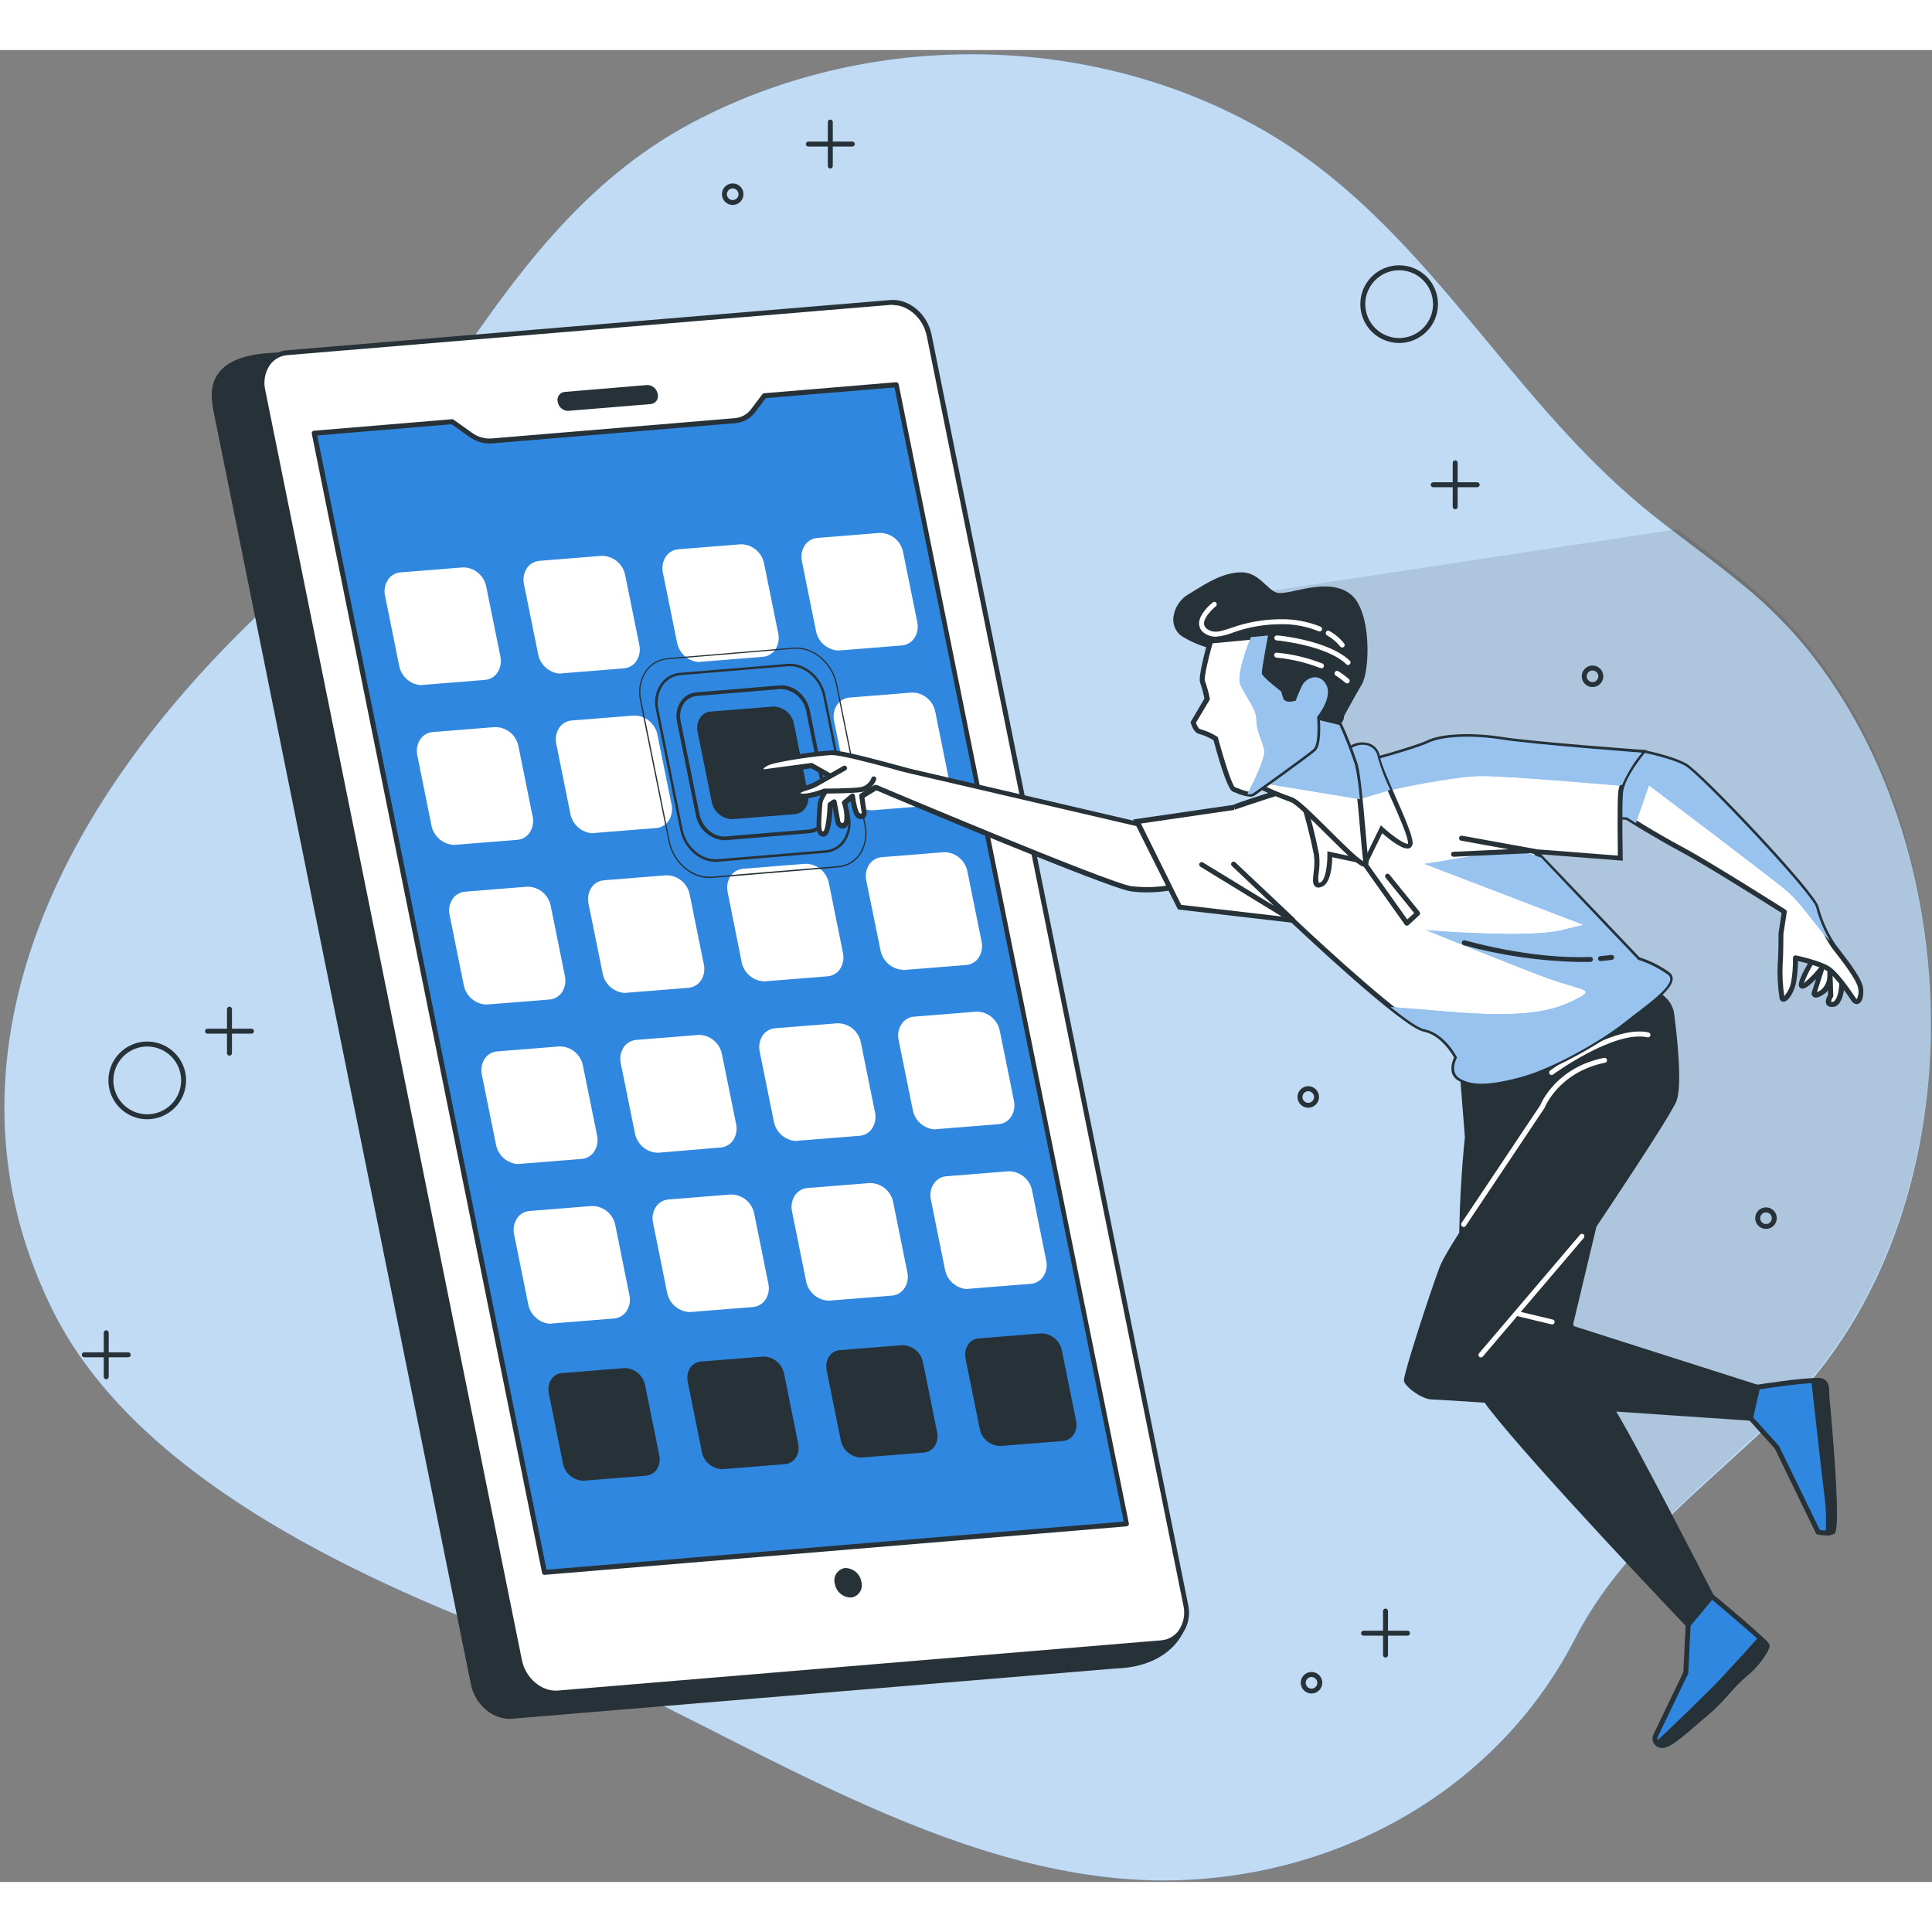 <?xml version="1.0" encoding="UTF-8"?>
<svg width="225px" height="225px" viewBox="0 0 251 238" version="1.1" xmlns="http://www.w3.org/2000/svg" xmlns:xlink="http://www.w3.org/1999/xlink">
    <rect x="0" y="0" width="251" height="238" fill="#808080" stroke="none"/>
    <!-- Generator: Sketch 57.1 (83088) - https://sketch.com -->
    <title>Mobile apps-bro</title>
    <desc>Created with Sketch.</desc>
    <g id="Webdesign-quick-fix" stroke="none" stroke-width="1" fill="none" fill-rule="evenodd">
        <g id="Labs---UI" transform="translate(-331, -2168)" fill-rule="nonzero">
            <g id="Feedback-and-Info-App" transform="translate(331, 2168)">
                <g id="Mobile-apps-bro">
                    <g id="freepik--background-simple--inject-247">
                        <path d="M225.655,68.872 C221.783,65.705 217.628,62.809 213.744,59.623 C195.406,44.581 184.959,22.304 163.963,10.32 C141.638,-2.425 112.692,-2.696 89.831,9.488 C64.402,23.032 55.788,52.637 35.198,71.787 C3.297,101.456 -7.685,134.828 6.962,163.968 C17.583,185.105 45.516,198.069 66.228,206.054 C91.96,215.98 117.847,235.162 145.716,237.568 C169.493,239.612 193.464,228.151 204.646,206.351 C210.988,193.967 222.551,185.956 232.114,176.359 C257.278,151.095 256.433,102.972 233.669,76.482 C231.231,73.71 228.549,71.163 225.655,68.872 Z" id="Path" fill="#3087DF"></path>
                        <path d="M225.655,68.872 C221.783,65.705 217.628,62.809 213.744,59.623 C195.406,44.581 184.959,22.304 163.963,10.32 C141.638,-2.425 112.692,-2.696 89.831,9.488 C64.402,23.032 55.788,52.637 35.198,71.787 C3.297,101.456 -7.685,134.828 6.962,163.968 C17.583,185.105 45.516,198.069 66.228,206.054 C91.96,215.98 117.847,235.162 145.716,237.568 C169.493,239.612 193.464,228.151 204.646,206.351 C210.988,193.967 222.551,185.956 232.114,176.359 C257.278,151.095 256.433,102.972 233.669,76.482 C231.231,73.71 228.549,71.163 225.655,68.872 Z" id="Path" fill="#FFFFFF" opacity="0.7"></path>
                    </g>
                    <g id="freepik--Device--inject-247" transform="translate(27, 32)">
                        <path d="M117.882,177.943 L39.493,184.476 C37.236,184.664 34.991,182.775 34.489,180.252 L1.145,15.305 C0.637,12.788 -0.392,8.053 8.716,7.613 L87.998,1.449 C90.25,1.261 92.501,3.15 93.003,5.666 L126.849,170.899 C127.357,173.117 124.874,177.768 117.882,177.943 Z" id="Path" fill="#263238"></path>
                        <path d="M39.185,184.812 C36.895,184.812 34.682,182.872 34.174,180.317 L0.83,15.369 C0.521,13.862 0.077,11.663 1.434,9.91 C2.663,8.325 5.036,7.465 8.696,7.322 L87.973,1.158 C90.378,0.957 92.777,2.969 93.318,5.634 L127.164,170.834 C127.421,171.979 126.958,173.492 125.961,174.773 C124.964,176.054 122.648,178.143 117.902,178.266 L39.519,184.793 C39.408,184.806 39.296,184.812 39.185,184.812 Z M88.307,1.753 L88.024,1.753 L8.741,7.917 C5.319,8.079 3.036,8.881 1.943,10.285 C0.772,11.812 1.164,13.746 1.447,15.162 L34.804,180.2 C35.28,182.561 37.377,184.327 39.468,184.166 L117.856,177.626 L117.856,177.626 C122.359,177.516 124.527,175.549 125.434,174.392 C126.249,173.456 126.641,172.221 126.514,170.983 L92.687,5.705 C92.231,3.448 90.308,1.727 88.307,1.727 L88.307,1.753 Z" id="Shape" fill="#263238"></path>
                        <path d="M123.883,174.928 L45.495,181.455 C43.243,181.643 40.992,179.754 40.49,177.238 L7.146,12.251 C6.638,9.735 8.053,7.542 10.311,7.355 L88.699,0.828 C90.957,0.634 93.202,2.523 93.704,5.045 L127.048,170.025 C127.556,172.548 126.141,174.741 123.883,174.928 Z" id="Path" fill="#FFFFFF"></path>
                        <path d="M45.192,181.766 C42.896,181.766 40.69,179.825 40.175,177.277 L6.831,12.29 C6.533,10.98 6.805,9.603 7.577,8.506 C8.22,7.634 9.209,7.087 10.285,7.005 L88.674,0.479 C91.079,0.272 93.479,2.283 94.019,4.955 L127.357,169.961 C127.658,171.273 127.386,172.653 126.611,173.751 C125.968,174.623 124.979,175.168 123.903,175.245 L45.527,181.766 L45.192,181.766 Z M89.008,1.106 L88.725,1.106 L10.336,7.639 C9.444,7.705 8.625,8.159 8.092,8.881 C7.435,9.821 7.202,10.994 7.448,12.116 L40.806,177.173 C41.282,179.528 43.378,181.306 45.469,181.132 L123.858,174.605 L123.858,174.605 C124.749,174.537 125.568,174.084 126.103,173.363 C126.772,172.414 127.006,171.223 126.746,170.09 L93.401,5.142 C92.932,2.859 91.009,1.132 89.008,1.132 L89.008,1.106 Z" id="Shape" fill="#263238"></path>
                        <path d="M57.587,13.991 L46.813,14.878 C46.146,14.878 45.575,14.394 45.463,13.733 L45.463,13.733 C45.379,13.444 45.425,13.133 45.588,12.881 C45.751,12.629 46.015,12.46 46.312,12.42 L57.085,11.52 C57.753,11.522 58.325,12.004 58.443,12.665 L58.443,12.665 C58.528,12.957 58.482,13.271 58.318,13.526 C58.153,13.781 57.887,13.951 57.587,13.991 Z" id="Path" fill="#263238"></path>
                        <path d="M119.355,159.482 L43.739,165.776 L13.829,17.782 L31.749,16.288 L34.142,17.989 C34.93,18.555 35.89,18.828 36.856,18.759 L68.477,16.171 C69.416,16.102 70.28,15.631 70.85,14.878 L72.31,12.937 L89.446,11.508 L119.355,159.482 Z" id="Path" fill="#3087DF"></path>
                        <path d="M43.739,166.099 C43.585,166.102 43.452,165.992 43.424,165.84 L13.508,17.847 C13.487,17.756 13.509,17.661 13.565,17.588 C13.617,17.512 13.7,17.465 13.791,17.459 L31.717,15.964 C31.792,15.957 31.868,15.978 31.929,16.023 L34.322,17.724 C35.045,18.256 35.93,18.519 36.824,18.468 L68.445,15.828 C69.294,15.766 70.075,15.337 70.587,14.651 L72.047,12.711 C72.104,12.64 72.188,12.595 72.278,12.588 L89.407,11.158 C89.569,11.148 89.713,11.258 89.748,11.417 L119.657,159.417 C119.678,159.508 119.656,159.602 119.6,159.676 C119.543,159.748 119.459,159.793 119.368,159.799 L43.739,166.099 Z M14.215,18.073 L43.996,165.433 L118.995,159.184 L89.214,11.831 L72.49,13.222 L71.12,15.046 C70.497,15.877 69.548,16.398 68.515,16.475 L36.895,19.108 C35.849,19.176 34.813,18.871 33.968,18.248 L31.672,16.618 L14.215,18.073 Z" id="Shape" fill="#263238"></path>
                        <path d="M84.905,166.985 C84.723,165.957 83.833,165.209 82.795,165.213 C82.328,165.275 81.912,165.539 81.656,165.936 C81.4,166.333 81.329,166.823 81.463,167.276 C81.642,168.306 82.534,169.055 83.573,169.049 C84.04,168.987 84.456,168.723 84.712,168.326 C84.968,167.929 85.038,167.439 84.905,166.985 L84.905,166.985 Z" id="Path" fill="#263238"></path>
                        <path d="M35.969,49.517 L27.89,50.164 C26.549,50.171 25.398,49.203 25.169,47.874 L23.342,38.818 C23.066,37.453 23.838,36.23 25.066,36.159 L33.145,35.48 C34.486,35.479 35.634,36.447 35.866,37.776 L37.692,46.793 C37.95,48.223 37.197,49.413 35.969,49.517 Z" id="Path" fill="#FFFFFF"></path>
                        <path d="M27.723,50.519 C26.297,50.43 25.114,49.377 24.854,47.964 L23.027,38.908 C22.859,38.155 23.015,37.365 23.458,36.735 C23.835,36.228 24.412,35.909 25.04,35.862 L33.119,35.215 C34.622,35.198 35.917,36.275 36.181,37.763 L38.008,46.78 C38.178,47.537 38.019,48.33 37.57,48.96 C37.197,49.469 36.621,49.788 35.994,49.834 L27.916,50.48 L27.723,50.519 Z M33.312,35.855 L33.171,35.855 L25.092,36.502 C24.643,36.543 24.234,36.779 23.973,37.149 C23.641,37.634 23.526,38.237 23.657,38.811 L25.484,47.867 C25.684,49.035 26.686,49.89 27.864,49.898 L35.943,49.251 C36.392,49.216 36.801,48.978 37.056,48.605 C37.393,48.122 37.51,47.517 37.377,46.942 L35.551,37.925 C35.37,36.798 34.444,35.942 33.312,35.855 L33.312,35.855 Z" id="Shape" fill="#FFFFFF"></path>
                        <path d="M54.03,48.016 L45.951,48.663 C44.608,48.669 43.457,47.698 43.231,46.366 L41.404,37.349 C41.127,35.978 41.899,34.762 43.128,34.684 L51.206,34.037 C52.55,34.031 53.701,35.002 53.927,36.334 L55.754,45.351 C56.018,46.722 55.246,47.912 54.03,48.016 Z" id="Path" fill="#FFFFFF"></path>
                        <path d="M45.771,49.019 C44.335,48.926 43.149,47.857 42.903,46.431 L41.076,37.414 C40.908,36.659 41.064,35.867 41.507,35.234 C41.886,34.729 42.462,34.412 43.089,34.361 L51.168,33.714 C52.671,33.703 53.963,34.781 54.23,36.269 L56.056,45.28 C56.224,46.035 56.068,46.826 55.625,47.46 C55.248,47.967 54.671,48.285 54.043,48.333 L54.043,48.333 L45.964,48.98 L45.771,49.019 Z M51.367,34.354 L51.219,34.354 L43.141,35.001 C42.692,35.045 42.284,35.28 42.021,35.648 C41.69,36.134 41.576,36.736 41.706,37.31 L43.533,46.328 C43.732,47.496 44.734,48.354 45.913,48.365 L53.992,47.718 L53.992,47.718 C54.435,47.683 54.842,47.459 55.111,47.104 C55.442,46.618 55.556,46.016 55.426,45.441 L53.599,36.424 C53.419,35.299 52.497,34.444 51.367,34.354 L51.367,34.354 Z" id="Shape" fill="#FFFFFF"></path>
                        <path d="M72.04,46.515 L63.961,47.162 C62.619,47.166 61.47,46.196 61.241,44.866 L59.414,35.849 C59.137,34.477 59.909,33.261 61.138,33.184 L69.216,32.537 C70.558,32.529 71.708,33.498 71.937,34.827 L73.764,43.85 C74.066,45.215 73.327,46.412 72.04,46.515 Z" id="Path" fill="#FFFFFF"></path>
                        <path d="M63.82,47.518 C62.385,47.423 61.2,46.355 60.951,44.93 L59.124,35.913 C58.956,35.158 59.112,34.366 59.555,33.733 C59.933,33.226 60.51,32.908 61.138,32.86 L69.216,32.213 C70.721,32.197 72.017,33.278 72.278,34.768 L74.105,43.785 C74.273,44.539 74.117,45.328 73.674,45.959 C73.297,46.466 72.72,46.785 72.092,46.832 L72.092,46.832 L64.013,47.479 L63.82,47.518 Z M69.416,32.854 L69.268,32.854 L61.189,33.501 C60.744,33.53 60.335,33.755 60.07,34.115 C59.739,34.601 59.624,35.203 59.755,35.777 L61.582,44.795 C61.781,45.963 62.783,46.821 63.961,46.832 L72.04,46.185 C72.489,46.144 72.898,45.908 73.159,45.538 C73.491,45.056 73.605,44.455 73.475,43.883 L71.648,34.859 C71.441,33.759 70.526,32.937 69.416,32.854 L69.416,32.854 Z" id="Shape" fill="#FFFFFF"></path>
                        <path d="M90.115,45.008 L82.036,45.655 C80.692,45.662 79.541,44.69 79.315,43.359 L77.488,34.341 C77.212,32.977 77.984,31.754 79.212,31.676 L87.291,31.03 C88.633,31.026 89.783,31.996 90.012,33.326 L91.838,42.343 C92.115,43.714 91.337,44.905 90.115,45.008 Z" id="Path" fill="#FFFFFF"></path>
                        <path d="M81.869,46.011 C80.433,45.919 79.247,44.849 79,43.423 L77.186,34.432 C77.018,33.679 77.174,32.889 77.617,32.259 C77.994,31.751 78.571,31.433 79.199,31.385 L87.278,30.738 C88.781,30.721 90.076,31.799 90.34,33.287 L92.166,42.304 C92.335,43.059 92.179,43.851 91.735,44.484 C91.358,44.991 90.781,45.31 90.153,45.357 L90.153,45.357 L82.074,46.004 L81.869,46.011 Z M87.465,31.347 L87.317,31.347 L79.238,31.993 C78.789,32.034 78.38,32.271 78.119,32.64 C77.799,33.124 77.695,33.719 77.829,34.283 L79.63,43.339 C79.827,44.509 80.83,45.368 82.01,45.377 L90.089,44.73 L90.089,44.73 C90.539,44.692 90.949,44.455 91.208,44.083 C91.539,43.597 91.654,42.995 91.523,42.421 L89.696,33.403 C89.512,32.288 88.598,31.441 87.477,31.347 L87.465,31.347 Z" id="Shape" fill="#FFFFFF"></path>
                        <path d="M40.162,70.261 L32.084,70.908 C30.74,70.913 29.588,69.943 29.356,68.612 L27.536,59.595 C27.259,58.223 28.031,57.007 29.253,56.93 L37.339,56.283 C38.681,56.279 39.831,57.249 40.059,58.579 L41.88,67.596 C42.156,68.961 41.391,70.158 40.162,70.261 Z" id="Path" fill="#FFFFFF"></path>
                        <path d="M31.916,71.264 C30.48,71.17 29.293,70.102 29.041,68.676 L27.221,59.659 C27.049,58.904 27.206,58.111 27.652,57.479 C28.025,56.971 28.601,56.652 29.228,56.606 L37.307,55.959 C38.823,55.945 40.125,57.042 40.375,58.547 L42.195,67.564 C42.366,68.317 42.209,69.108 41.764,69.737 C41.39,70.246 40.815,70.564 40.188,70.61 L40.188,70.61 L32.109,71.257 L31.916,71.264 Z M37.506,56.6 L37.364,56.6 L29.286,57.247 C28.841,57.276 28.432,57.501 28.166,57.861 C27.829,58.344 27.714,58.949 27.851,59.523 L29.672,68.566 C29.871,69.735 30.873,70.593 32.051,70.604 L40.137,69.957 C40.584,69.916 40.991,69.68 41.249,69.31 C41.587,68.83 41.701,68.226 41.565,67.654 L39.744,58.637 C39.55,57.523 38.628,56.683 37.506,56.6 L37.506,56.6 Z" id="Shape" fill="#FFFFFF"></path>
                        <path d="M58.211,68.754 L50.132,69.401 C48.787,69.408 47.634,68.437 47.405,67.105 L45.585,58.087 C45.308,56.723 46.08,55.5 47.302,55.422 L55.387,54.776 C56.73,54.772 57.879,55.742 58.108,57.072 L59.928,66.089 C60.205,67.46 59.44,68.651 58.211,68.754 Z" id="Path" fill="#FFFFFF"></path>
                        <path d="M49.965,69.757 C48.528,69.665 47.339,68.596 47.09,67.169 L45.27,58.152 C45.099,57.399 45.255,56.608 45.701,55.979 C46.074,55.47 46.65,55.151 47.276,55.105 L55.355,54.459 C56.859,54.444 58.154,55.52 58.423,57.007 L60.244,66.024 C60.416,66.779 60.259,67.573 59.813,68.204 C59.439,68.712 58.864,69.031 58.237,69.077 L58.237,69.077 L50.158,69.724 L49.965,69.757 Z M55.555,55.092 L55.413,55.092 L47.334,55.739 C46.885,55.78 46.476,56.017 46.215,56.386 C45.88,56.868 45.766,57.47 45.9,58.042 L47.72,67.066 C47.92,68.235 48.926,69.092 50.107,69.097 L58.185,68.45 L58.185,68.45 C58.628,68.42 59.035,68.195 59.298,67.835 C59.635,67.352 59.75,66.747 59.613,66.173 L57.793,57.156 C57.609,56.031 56.685,55.179 55.555,55.092 Z" id="Shape" fill="#FFFFFF"></path>
                        <path d="M94.308,65.746 L86.23,66.425 C84.887,66.427 83.737,65.459 83.502,64.129 L81.688,55.112 C81.412,53.741 82.184,52.524 83.412,52.447 L91.491,51.8 C92.831,51.795 93.98,52.762 94.212,54.09 L96.032,63.107 C96.302,64.452 95.537,65.649 94.308,65.746 Z" id="Path" fill="#FFFFFF"></path>
                        <path d="M86.062,66.755 C84.626,66.661 83.439,65.593 83.187,64.168 L81.367,55.177 C81.195,54.421 81.352,53.628 81.798,52.997 C82.171,52.488 82.747,52.169 83.374,52.123 L91.459,51.476 C92.961,51.462 94.254,52.539 94.521,54.025 L96.341,63.081 C96.512,63.834 96.355,64.625 95.91,65.255 C95.536,65.763 94.961,66.082 94.334,66.128 L94.334,66.128 L86.255,66.775 L86.062,66.755 Z M91.652,52.091 L91.51,52.091 L83.432,52.738 C82.987,52.768 82.578,52.992 82.312,53.352 C81.977,53.836 81.863,54.441 81.997,55.015 L83.817,64.038 C84.012,65.212 85.021,66.073 86.204,66.076 L94.283,65.429 C94.73,65.388 95.137,65.152 95.395,64.782 C95.734,64.3 95.848,63.694 95.711,63.12 L93.91,54.129 C93.716,53.006 92.782,52.164 91.652,52.091 L91.652,52.091 Z" id="Shape" fill="#FFFFFF"></path>
                        <path d="M44.382,90.999 L36.303,91.646 C34.961,91.65 33.811,90.68 33.582,89.35 L31.762,80.333 C31.485,78.961 32.251,77.745 33.479,77.668 L41.558,77.021 C42.903,77.014 44.056,77.985 44.285,79.317 L46.106,88.334 C46.35,89.706 45.578,90.896 44.382,90.999 Z" id="Path" fill="#FFFFFF"></path>
                        <path d="M36.104,92.002 C34.669,91.907 33.484,90.839 33.235,89.415 L31.415,80.397 C31.241,79.642 31.398,78.848 31.846,78.217 C32.223,77.714 32.796,77.396 33.422,77.344 L41.5,76.697 C43.016,76.686 44.316,77.782 44.568,79.285 L46.389,88.302 C46.56,89.057 46.403,89.85 45.958,90.482 C45.583,90.989 45.008,91.307 44.382,91.355 L44.382,91.355 L36.297,92.002 L36.104,92.002 Z M41.7,77.338 L41.552,77.338 L33.473,77.985 C33.026,78.026 32.619,78.262 32.36,78.631 C32.023,79.112 31.908,79.716 32.045,80.287 L33.865,89.305 C34.062,90.474 35.065,91.334 36.245,91.342 L44.324,90.695 C44.772,90.652 45.18,90.416 45.443,90.048 C45.777,89.564 45.892,88.96 45.758,88.386 L43.938,79.369 C43.737,78.259 42.818,77.425 41.7,77.338 L41.7,77.338 Z" id="Shape" fill="#FFFFFF"></path>
                        <path d="M62.392,89.499 L54.313,90.145 C52.971,90.149 51.821,89.179 51.592,87.849 L49.772,78.832 C49.495,77.461 50.261,76.245 51.489,76.167 L59.568,75.52 C60.913,75.513 62.066,76.484 62.295,77.816 L64.116,86.834 C64.399,88.198 63.627,89.395 62.392,89.499 Z" id="Path" fill="#FFFFFF"></path>
                        <path d="M54.159,90.501 C52.722,90.407 51.535,89.339 51.284,87.914 L49.463,78.916 C49.291,78.161 49.448,77.368 49.894,76.736 C50.268,76.228 50.843,75.909 51.47,75.863 L59.549,75.216 C61.054,75.202 62.351,76.281 62.617,77.771 L64.437,86.788 C64.608,87.541 64.452,88.332 64.006,88.962 C63.632,89.469 63.057,89.787 62.431,89.835 L54.345,90.482 L54.159,90.501 Z M59.748,75.837 L59.6,75.837 L51.522,76.484 C51.073,76.521 50.665,76.759 50.409,77.131 C50.071,77.614 49.957,78.219 50.094,78.793 L51.914,87.81 C52.108,88.982 53.113,89.842 54.294,89.848 L62.373,89.201 C62.822,89.16 63.231,88.924 63.492,88.554 C63.827,88.073 63.941,87.47 63.807,86.898 L61.987,77.881 C61.791,76.766 60.87,75.926 59.748,75.837 L59.748,75.837 Z" id="Shape" fill="#FFFFFF"></path>
                        <path d="M80.447,87.972 L72.368,88.619 C71.026,88.623 69.876,87.653 69.647,86.323 L67.827,77.305 C67.551,75.941 68.316,74.718 69.545,74.64 L77.623,73.994 C78.967,73.989 80.119,74.959 80.351,76.29 L82.171,85.307 C82.447,86.678 81.688,87.888 80.447,87.972 Z" id="Path" fill="#FFFFFF"></path>
                        <path d="M72.207,88.994 C70.77,88.902 69.582,87.833 69.332,86.407 L67.538,77.415 C67.367,76.662 67.524,75.872 67.969,75.242 C68.342,74.734 68.918,74.415 69.545,74.369 L77.623,73.722 C79.127,73.707 80.422,74.783 80.691,76.27 L82.512,85.288 C82.684,86.043 82.527,86.836 82.081,87.467 C81.707,87.976 81.132,88.295 80.505,88.341 L72.426,88.988 L72.207,88.994 Z M77.829,74.33 L77.681,74.33 L69.602,74.977 C69.155,75.018 68.748,75.254 68.49,75.624 C68.153,76.104 68.038,76.708 68.174,77.28 L69.995,86.297 C70.186,87.469 71.193,88.331 72.375,88.334 L80.453,87.687 C80.898,87.658 81.307,87.433 81.573,87.073 C81.907,86.589 82.021,85.985 81.888,85.41 L80.068,76.393 C79.88,75.271 78.957,74.421 77.829,74.33 L77.829,74.33 Z" id="Shape" fill="#FFFFFF"></path>
                        <path d="M98.502,86.491 L90.417,87.138 C89.075,87.142 87.925,86.171 87.696,84.841 L85.876,75.824 C85.599,74.453 86.365,73.237 87.593,73.159 L95.672,72.512 C97.017,72.505 98.17,73.476 98.399,74.809 L100.219,83.826 C100.496,85.197 99.698,86.387 98.502,86.491 Z" id="Path" fill="#FFFFFF"></path>
                        <path d="M90.256,87.493 C88.82,87.399 87.633,86.331 87.381,84.906 L85.548,75.915 C85.377,75.159 85.533,74.367 85.979,73.735 C86.352,73.227 86.928,72.908 87.555,72.862 L95.633,72.215 C97.149,72.203 98.449,73.299 98.702,74.802 L100.522,83.819 C100.694,84.572 100.537,85.363 100.091,85.993 C99.716,86.5 99.142,86.821 98.515,86.872 L90.436,87.519 L90.256,87.493 Z M95.839,72.829 L95.691,72.829 L87.612,73.476 C87.166,73.52 86.76,73.756 86.5,74.123 C86.162,74.606 86.048,75.211 86.185,75.785 L88.005,84.802 C88.197,85.975 89.203,86.837 90.385,86.84 L98.464,86.193 C98.913,86.152 99.322,85.916 99.583,85.546 C99.92,85.066 100.035,84.462 99.898,83.89 L98.078,74.873 C97.882,73.759 96.961,72.918 95.839,72.829 Z" id="Shape" fill="#FFFFFF"></path>
                        <path d="M48.544,111.737 L40.465,112.384 C39.123,112.391 37.973,111.423 37.744,110.094 L35.917,101.071 C35.641,99.706 36.412,98.483 37.641,98.412 L45.72,97.733 C47.061,97.732 48.209,98.701 48.441,100.029 L50.267,109.047 C50.544,110.444 49.772,111.634 48.544,111.737 Z" id="Path" fill="#FFFFFF"></path>
                        <path d="M40.297,112.74 C38.862,112.648 37.676,111.578 37.429,110.153 L35.602,101.135 C35.432,100.386 35.584,99.599 36.02,98.969 C36.397,98.461 36.974,98.143 37.602,98.095 L45.681,97.448 C47.185,97.429 48.481,98.508 48.743,99.997 L50.57,109.014 C50.738,109.769 50.582,110.561 50.139,111.194 C49.761,111.701 49.184,112.02 48.556,112.067 L48.556,112.067 L40.478,112.714 L40.297,112.74 Z M45.893,98.076 L45.746,98.076 L37.667,98.723 C37.218,98.764 36.809,99 36.548,99.37 C36.216,99.855 36.101,100.458 36.232,101.032 L38.059,110.049 C38.258,111.218 39.26,112.076 40.439,112.087 L48.518,111.44 C48.967,111.399 49.376,111.163 49.637,110.793 C49.969,110.308 50.083,109.705 49.952,109.131 L48.125,100.113 C47.932,99.001 47.013,98.162 45.893,98.076 Z" id="Shape" fill="#FFFFFF"></path>
                        <path d="M66.592,110.237 L58.513,110.884 C57.17,110.89 56.019,109.919 55.793,108.587 L53.966,99.615 C53.689,98.244 54.461,97.028 55.69,96.95 L63.768,96.303 C65.112,96.297 66.263,97.268 66.489,98.6 L68.316,107.617 C68.593,108.943 67.821,110.133 66.592,110.237 Z" id="Path" fill="#FFFFFF"></path>
                        <path d="M58.346,111.259 C56.91,111.167 55.724,110.097 55.477,108.671 L53.651,99.654 C53.483,98.899 53.639,98.108 54.082,97.474 C54.463,96.972 55.038,96.654 55.664,96.601 L63.743,95.954 C65.247,95.94 66.541,97.02 66.804,98.509 L68.631,107.526 C68.799,108.282 68.643,109.073 68.2,109.706 C67.821,110.211 67.245,110.529 66.618,110.58 L66.618,110.58 L58.533,111.259 L58.346,111.259 Z M63.942,96.595 L63.794,96.595 L55.715,97.241 C55.272,97.277 54.865,97.5 54.596,97.856 C54.265,98.342 54.151,98.944 54.281,99.518 L56.108,108.535 C56.302,109.707 57.307,110.567 58.488,110.573 L66.566,109.926 C67.009,109.891 67.416,109.667 67.686,109.312 C68.017,108.826 68.131,108.223 68.001,107.649 L66.174,98.632 C65.988,97.512 65.068,96.664 63.942,96.575 L63.942,96.595 Z" id="Shape" fill="#FFFFFF"></path>
                        <path d="M84.641,108.736 L76.562,109.383 C75.22,109.387 74.07,108.417 73.841,107.087 L72.04,98.095 C71.764,96.724 72.535,95.508 73.764,95.43 L81.843,94.783 C83.184,94.776 84.334,95.744 84.564,97.073 L86.39,106.129 C86.641,107.436 85.869,108.633 84.641,108.736 Z" id="Path" fill="#FFFFFF"></path>
                        <path d="M76.395,109.739 C74.96,109.644 73.775,108.576 73.526,107.151 L71.699,98.134 C71.531,97.379 71.687,96.587 72.13,95.954 C72.509,95.449 73.086,95.133 73.713,95.087 L81.791,94.441 C83.297,94.421 84.594,95.504 84.853,96.996 L86.68,106.013 C86.848,106.766 86.692,107.556 86.249,108.186 C85.872,108.693 85.295,109.012 84.667,109.059 L76.588,109.706 L76.395,109.739 Z M81.991,95.074 L81.843,95.074 L73.764,95.721 C73.314,95.759 72.904,95.996 72.645,96.368 C72.314,96.854 72.199,97.457 72.33,98.031 L74.156,107.048 C74.355,108.216 75.357,109.074 76.536,109.085 L84.615,108.438 C85.064,108.398 85.473,108.161 85.734,107.792 C86.066,107.309 86.18,106.708 86.049,106.136 L84.223,97.112 C84.024,96.005 83.106,95.173 81.991,95.087 L81.991,95.074 Z" id="Shape" fill="#FFFFFF"></path>
                        <path d="M102.689,107.229 L94.611,107.876 C93.267,107.882 92.116,106.911 91.89,105.579 L90.05,96.588 C89.774,95.223 90.546,94.001 91.774,93.923 L99.853,93.276 C101.195,93.272 102.345,94.242 102.574,95.573 L104.4,104.59 C104.69,105.935 103.918,107.125 102.689,107.229 Z" id="Path" fill="#FFFFFF"></path>
                        <path d="M94.443,108.231 C93.008,108.139 91.821,107.07 91.575,105.644 L89.748,96.627 C89.579,95.873 89.738,95.082 90.185,94.453 C90.559,93.945 91.134,93.626 91.761,93.58 L99.84,92.933 C101.344,92.914 102.64,93.993 102.902,95.482 L104.728,104.499 C104.896,105.254 104.74,106.046 104.297,106.679 C103.92,107.186 103.343,107.505 102.715,107.552 L94.636,108.199 L94.443,108.231 Z M100.033,93.567 L99.891,93.567 L91.813,94.214 C91.364,94.255 90.955,94.491 90.693,94.861 C90.362,95.344 90.247,95.945 90.378,96.517 L92.205,105.534 C92.402,106.704 93.405,107.563 94.585,107.572 L102.664,106.925 C103.108,106.893 103.516,106.668 103.783,106.31 C104.114,105.825 104.228,105.222 104.098,104.648 L102.271,95.611 C102.08,94.494 101.157,93.652 100.033,93.567 L100.033,93.567 Z" id="Shape" fill="#FFFFFF"></path>
                        <path d="M52.744,132.482 L44.665,133.129 C43.321,133.133 42.169,132.164 41.938,130.833 L40.117,121.815 C39.841,120.444 40.613,119.228 41.835,119.15 L49.92,118.503 C51.262,118.499 52.412,119.47 52.641,120.8 L54.461,129.817 C54.731,131.182 53.966,132.378 52.744,132.482 Z" id="Path" fill="#FFFFFF"></path>
                        <path d="M44.491,133.485 C43.055,133.391 41.868,132.323 41.616,130.897 L39.796,121.88 C39.624,121.125 39.781,120.332 40.227,119.7 C40.6,119.192 41.176,118.873 41.803,118.827 L49.888,118.18 C51.393,118.163 52.688,119.245 52.95,120.735 L54.77,129.752 C54.941,130.505 54.784,131.296 54.339,131.926 C53.961,132.439 53.377,132.758 52.744,132.799 L52.744,132.799 L44.665,133.446 L44.491,133.485 Z M50.081,118.82 L49.939,118.82 L41.861,119.467 C41.416,119.497 41.007,119.722 40.741,120.082 C40.404,120.565 40.289,121.17 40.426,121.744 L42.246,130.761 C42.451,131.93 43.453,132.786 44.633,132.799 L52.712,132.152 C53.159,132.111 53.566,131.875 53.824,131.505 C54.161,131.025 54.276,130.421 54.139,129.849 L52.319,120.832 C52.112,119.729 51.194,118.904 50.081,118.82 L50.081,118.82 Z" id="Shape" fill="#FFFFFF"></path>
                        <path d="M70.786,130.975 L62.707,131.622 C61.364,131.629 60.212,130.662 59.98,129.332 L58.16,120.276 C57.883,118.911 58.655,117.688 59.883,117.611 L67.962,116.964 C69.305,116.96 70.454,117.93 70.683,119.26 L72.503,128.277 C72.78,129.681 72.04,130.871 70.786,130.975 Z" id="Path" fill="#FFFFFF"></path>
                        <path d="M62.54,131.958 C61.112,131.87 59.927,130.817 59.665,129.403 L57.844,120.379 C57.674,119.626 57.83,118.836 58.275,118.206 C58.649,117.698 59.224,117.379 59.851,117.333 L67.936,116.686 C69.44,116.666 70.737,117.745 70.998,119.234 L72.818,128.252 C72.99,129.007 72.834,129.8 72.388,130.431 C72.014,130.94 71.438,131.259 70.812,131.305 L70.812,131.305 L62.733,131.952 L62.54,131.958 Z M68.129,117.294 L67.988,117.294 L59.909,117.941 C59.46,117.982 59.051,118.218 58.79,118.588 C58.455,119.069 58.341,119.672 58.475,120.244 L60.295,129.267 C60.495,130.437 61.501,131.293 62.681,131.298 L70.754,130.664 C71.202,130.627 71.61,130.39 71.867,130.017 C72.204,129.534 72.319,128.929 72.182,128.355 L70.361,119.338 C70.16,118.232 69.244,117.401 68.129,117.313 L68.129,117.294 Z" id="Shape" fill="#FFFFFF"></path>
                        <path d="M88.835,129.474 L80.756,130.121 C79.411,130.128 78.258,129.157 78.029,127.825 L76.208,118.808 C75.932,117.436 76.704,116.22 77.932,116.142 L86.011,115.496 C87.365,115.476 88.533,116.45 88.764,117.792 L90.552,126.783 C90.829,128.18 90.05,129.371 88.835,129.474 Z" id="Path" fill="#FFFFFF"></path>
                        <path d="M80.589,130.477 C79.151,130.385 77.963,129.316 77.713,127.889 L75.899,118.898 C75.728,118.143 75.885,117.35 76.33,116.718 C76.705,116.211 77.28,115.893 77.906,115.845 L85.992,115.198 C87.497,115.179 88.795,116.261 89.053,117.753 L90.874,126.77 C91.048,127.525 90.891,128.32 90.443,128.95 C90.069,129.458 89.494,129.777 88.867,129.823 L80.788,130.47 L80.589,130.477 Z M86.191,115.787 L86.049,115.787 L77.971,116.434 C77.522,116.477 77.114,116.713 76.851,117.08 C76.517,117.565 76.403,118.169 76.536,118.743 L78.357,127.76 C78.554,128.932 79.561,129.792 80.743,129.798 L88.822,129.151 C89.268,129.107 89.674,128.871 89.934,128.504 C90.272,128.021 90.387,127.415 90.25,126.841 L88.429,117.824 C88.235,116.71 87.313,115.87 86.191,115.787 L86.191,115.787 Z" id="Shape" fill="#FFFFFF"></path>
                        <path d="M106.883,127.967 L98.804,128.646 C97.462,128.648 96.311,127.68 96.077,126.35 L94.257,117.333 C93.98,115.961 94.752,114.745 95.981,114.668 L104.059,114.021 C105.4,114.016 106.549,114.983 106.78,116.311 L108.601,125.367 C108.877,126.673 108.112,127.87 106.883,127.967 Z" id="Path" fill="#FFFFFF"></path>
                        <path d="M98.637,128.976 C97.201,128.882 96.014,127.814 95.762,126.389 L93.942,117.372 C93.77,116.616 93.927,115.823 94.373,115.192 C94.747,114.685 95.322,114.366 95.949,114.318 L104.034,113.671 C105.536,113.657 106.829,114.734 107.095,116.22 L108.916,125.244 C109.087,125.997 108.93,126.788 108.485,127.417 C108.111,127.925 107.536,128.244 106.909,128.29 L98.83,128.937 L98.637,128.976 Z M104.201,114.312 L104.059,114.312 L95.981,114.959 C95.531,114.996 95.12,115.233 94.862,115.606 C94.526,116.09 94.412,116.694 94.546,117.268 L96.367,126.285 C96.571,127.453 97.574,128.31 98.753,128.323 L106.832,127.676 C107.279,127.635 107.686,127.398 107.945,127.029 C108.283,126.546 108.398,125.941 108.26,125.367 L106.439,116.349 C106.247,115.234 105.324,114.393 104.201,114.312 Z" id="Shape" fill="#FFFFFF"></path>
                        <path d="M56.925,153.22 L48.846,153.867 C47.503,153.871 46.354,152.901 46.125,151.571 L44.305,142.553 C44.028,141.182 44.794,139.966 46.022,139.888 L54.101,139.242 C55.446,139.234 56.599,140.205 56.828,141.538 L58.648,150.555 C58.925,151.926 58.153,153.117 56.925,153.22 Z" id="Path" fill="#263238"></path>
                        <path d="M74.98,151.719 L66.894,152.366 C65.552,152.37 64.403,151.4 64.174,150.07 L62.353,141.053 C62.077,139.681 62.842,138.465 64.071,138.388 L72.15,137.741 C73.494,137.734 74.647,138.705 74.877,140.037 L76.697,149.054 C76.974,150.419 76.202,151.616 74.98,151.719 Z" id="Path" fill="#263238"></path>
                        <path d="M93.028,150.212 L84.943,150.859 C83.601,150.863 82.451,149.893 82.222,148.563 L80.402,139.572 C80.125,138.207 80.891,136.984 82.119,136.906 L90.198,136.26 C91.542,136.255 92.694,137.225 92.925,138.556 L94.746,147.573 C95.022,148.919 94.25,150.109 93.028,150.212 Z" id="Path" fill="#263238"></path>
                        <path d="M111.077,148.712 L102.992,149.358 C101.649,149.362 100.5,148.392 100.271,147.062 L98.451,138.045 C98.174,136.674 98.939,135.458 100.168,135.38 L108.247,134.733 C109.592,134.726 110.745,135.697 110.974,137.029 L112.794,146.047 C113.071,147.418 112.299,148.608 111.077,148.712 Z" id="Path" fill="#263238"></path>
                        <path d="M65.126,75.578 C62.72,75.578 60.398,73.521 59.858,70.837 L56.153,52.518 C55.837,51.145 56.121,49.702 56.931,48.553 C57.593,47.653 58.612,47.088 59.723,47.007 L76.137,45.635 C78.665,45.428 81.187,47.576 81.753,50.364 L85.458,68.683 C85.772,70.055 85.492,71.497 84.686,72.648 C84.019,73.545 82.999,74.109 81.888,74.194 L65.473,75.565 L65.126,75.578 Z M76.485,45.784 L76.15,45.784 L59.735,47.156 C58.672,47.235 57.695,47.776 57.06,48.637 C56.276,49.749 56.004,51.146 56.314,52.473 L60.012,70.792 C60.565,73.528 63.009,75.585 65.46,75.391 L81.875,74.019 C82.94,73.938 83.918,73.398 84.557,72.538 C85.336,71.424 85.607,70.029 85.303,68.702 L81.598,50.383 C81.045,47.783 78.82,45.784 76.485,45.784 Z" id="Shape" fill="#263238"></path>
                        <path d="M65.962,73.47 C63.865,73.47 61.845,71.684 61.376,69.349 L58.217,53.721 C57.943,52.526 58.189,51.269 58.893,50.267 C59.475,49.478 60.369,48.982 61.344,48.909 L75.346,47.744 C77.546,47.557 79.746,49.4 80.241,51.852 L83.399,67.48 C83.672,68.676 83.424,69.933 82.718,70.934 C82.136,71.723 81.241,72.219 80.267,72.292 L66.251,73.457 C66.155,73.467 66.058,73.471 65.962,73.47 L65.962,73.47 Z M75.655,48.055 C75.561,48.048 75.466,48.048 75.372,48.055 L61.369,49.219 C60.495,49.294 59.696,49.744 59.176,50.455 C58.517,51.378 58.283,52.541 58.533,53.65 L61.691,69.278 C62.154,71.574 64.18,73.288 66.238,73.127 L80.241,71.962 C81.124,71.898 81.935,71.449 82.46,70.733 C83.119,69.81 83.353,68.647 83.104,67.538 L79.939,51.91 C79.482,49.724 77.604,48.055 75.655,48.055 L75.655,48.055 Z" id="Shape" fill="#263238"></path>
                        <path d="M67.062,70.662 C65.241,70.542 63.733,69.194 63.402,67.389 L60.964,55.306 C60.744,54.35 60.941,53.345 61.504,52.544 C61.975,51.907 62.698,51.508 63.485,51.451 L74.304,50.545 C76.06,50.403 77.816,51.839 78.209,53.812 L80.653,65.895 C80.871,66.852 80.672,67.857 80.106,68.657 C79.638,69.293 78.917,69.693 78.131,69.75 L67.306,70.656 L67.062,70.662 Z M74.555,51.024 L74.343,51.024 L63.524,51.923 C62.875,51.972 62.278,52.303 61.89,52.828 C61.408,53.518 61.241,54.382 61.434,55.202 L63.878,67.286 C64.225,69 65.743,70.294 67.268,70.164 L78.093,69.265 C78.74,69.214 79.333,68.884 79.72,68.359 C80.203,67.67 80.369,66.806 80.177,65.985 L77.739,53.902 C77.456,52.324 76.145,51.14 74.555,51.024 L74.555,51.024 Z" id="Shape" fill="#263238"></path>
                        <path d="M76.26,67.273 L68.181,67.92 C66.836,67.927 65.683,66.956 65.454,65.623 L63.633,56.606 C63.357,55.235 64.129,54.019 65.351,53.941 L73.436,53.294 C74.778,53.29 75.928,54.26 76.157,55.591 L77.977,64.608 C78.254,65.979 77.488,67.15 76.26,67.273 Z" id="Path" fill="#263238"></path>
                    </g>
                    <g id="freepik--Character--inject-247" transform="translate(98, 62)">
                        <path d="M127.749,6.321 C125.177,4.24 122.548,2.262 119.931,0.252 L64.241,8.693 L68.67,29.473 L104.586,64.104 L92.289,102.691 L117.392,129.915 C122.76,124.408 128.79,119.47 134.184,114.028 C159.255,88.71 158.413,40.487 135.733,13.942 C133.304,11.166 130.632,8.616 127.749,6.321 Z" id="Path" fill="#000000" opacity="0.1"></path>
                        <path d="M51.236,38.897 C51.236,38.897 21.716,32 20.057,31.671 C18.399,31.341 11.571,29.292 9.971,29.357 C8.37,29.421 2.642,30.197 1.549,30.785 C0.456,31.373 0.823,31.91 1.401,31.832 L7.419,31.018 L10.575,32.795 C10.575,32.795 8.646,34.734 8.524,36.027 C8.254,39.259 8.325,40.015 9.039,39.905 C9.752,39.795 9.849,36.13 9.849,36.13 L10.389,35.762 L10.89,38.483 C10.89,38.483 11.591,39.427 11.983,38.36 C12.253,37.617 11.713,35.878 11.713,35.878 L12.767,35.006 C12.767,35.006 13.031,37.262 13.539,37.54 C14.046,37.817 14.329,37.54 14.271,37.113 C14.214,36.686 13.963,34.999 13.963,34.999 L15.827,33.862 C15.827,33.862 45.829,46.556 48.954,47.015 C51.083,47.261 53.238,47.121 55.318,46.601 L51.236,38.897 Z" id="Path" fill="#FFFFFF"></path>
                        <path d="M50.901,47.435 C50.235,47.437 49.569,47.392 48.909,47.299 C45.855,46.847 18.418,35.264 15.853,34.185 L14.31,35.129 C14.381,35.594 14.541,36.693 14.586,37.029 C14.64,37.32 14.523,37.617 14.284,37.792 C14.009,37.963 13.66,37.963 13.384,37.792 C12.921,37.54 12.658,36.415 12.529,35.588 L12.079,35.962 C12.227,36.48 12.529,37.753 12.279,38.438 C12.124,38.865 11.886,39.084 11.578,39.149 C11.083,39.226 10.678,38.703 10.633,38.645 C10.606,38.603 10.586,38.557 10.575,38.509 L10.164,36.305 C10.106,38.07 9.868,40.093 9.084,40.183 C8.852,40.222 8.615,40.153 8.441,39.996 C8.01,39.582 8.01,38.625 8.235,35.943 C8.325,34.857 9.521,33.448 10.086,32.834 L7.386,31.315 L1.472,32.11 C1.108,32.198 0.734,32.01 0.585,31.664 C0.514,31.425 0.521,30.953 1.434,30.456 C2.623,29.809 8.505,29.06 9.99,28.995 C11.173,28.943 14.991,29.958 17.769,30.701 C18.804,30.979 19.697,31.212 20.16,31.348 C21.799,31.71 51.017,38.535 51.339,38.606 C51.43,38.626 51.507,38.685 51.551,38.768 L55.633,46.44 C55.675,46.528 55.675,46.63 55.633,46.718 C55.596,46.809 55.516,46.876 55.421,46.899 C53.941,47.26 52.424,47.441 50.901,47.435 L50.901,47.435 Z M15.827,33.5 C15.867,33.491 15.909,33.491 15.949,33.5 C16.251,33.623 45.951,46.181 48.999,46.634 C50.948,46.861 52.921,46.756 54.836,46.323 L51.024,39.149 C48.799,38.632 21.561,32.278 19.993,31.929 C19.517,31.826 18.656,31.593 17.576,31.283 C15.004,30.591 11.083,29.551 9.984,29.596 C8.389,29.667 2.726,30.43 1.704,30.986 C1.279,31.212 1.176,31.393 1.17,31.432 C1.164,31.47 1.209,31.432 1.279,31.432 L1.356,31.432 L7.38,30.624 C7.449,30.614 7.519,30.627 7.579,30.662 L10.736,32.44 C10.824,32.49 10.883,32.578 10.896,32.679 C10.907,32.78 10.872,32.88 10.8,32.95 C10.286,33.461 8.923,34.993 8.839,35.956 C8.743,37.178 8.569,39.22 8.839,39.491 C8.885,39.505 8.935,39.505 8.981,39.491 C9.212,39.323 9.476,37.695 9.514,36.027 C9.52,35.924 9.572,35.829 9.656,35.769 L10.189,35.4 C10.281,35.341 10.396,35.329 10.498,35.368 C10.596,35.412 10.668,35.501 10.691,35.607 L11.179,38.244 C11.282,38.36 11.404,38.457 11.475,38.444 C11.546,38.431 11.578,38.38 11.668,38.154 C11.748,37.384 11.654,36.606 11.391,35.878 C11.356,35.754 11.396,35.62 11.494,35.536 L12.549,34.657 C12.64,34.586 12.761,34.566 12.87,34.605 C12.979,34.651 13.055,34.752 13.069,34.87 C13.204,35.956 13.487,37.029 13.712,37.165 C13.782,37.203 13.867,37.203 13.937,37.165 C13.937,37.165 13.976,37.094 13.937,37.022 C13.879,36.589 13.629,34.922 13.629,34.922 C13.607,34.792 13.668,34.663 13.783,34.599 L15.647,33.455 C15.71,33.451 15.773,33.467 15.827,33.5 L15.827,33.5 Z" id="Shape" fill="#263238"></path>
                        <path d="M137.571,56.128 C137.571,56.128 135.566,59.36 136.086,59.593 C136.607,59.825 138.696,57.285 138.696,57.285 L137.668,60.517 C137.668,60.517 137.597,61.163 138.786,60.368 C139.976,59.573 139.693,57.473 139.693,57.473 L139.821,60.879 C139.821,60.879 139.018,62.133 140.13,61.984 C141.242,61.835 141.384,59.205 141.281,58.403 C141.049,57.45 140.597,56.564 139.963,55.818 C139.359,55.075 137.764,55.288 137.571,56.128 Z" id="Path" fill="#FFFFFF"></path>
                        <path d="M139.95,62.314 C139.698,62.337 139.453,62.224 139.307,62.016 C139.063,61.622 139.307,61.06 139.487,60.795 L139.487,60.149 C139.349,60.344 139.177,60.513 138.979,60.646 C138.336,61.092 137.906,61.209 137.61,61.028 C137.432,60.914 137.334,60.708 137.359,60.498 L137.938,58.675 C136.524,60.168 136.112,59.968 135.958,59.896 C135.836,59.836 135.747,59.725 135.714,59.593 C135.527,58.946 136.729,56.897 137.289,56.012 C137.474,55.522 137.91,55.173 138.426,55.101 C139.075,54.931 139.764,55.129 140.226,55.618 C140.899,56.412 141.373,57.356 141.609,58.371 C141.675,59.088 141.636,59.811 141.493,60.517 C141.204,61.894 140.625,62.256 140.207,62.314 C140.122,62.323 140.035,62.323 139.95,62.314 Z M139.854,61.667 C139.926,61.677 140,61.677 140.072,61.667 C140.394,61.622 140.67,61.15 140.831,60.375 C140.959,59.737 140.996,59.084 140.94,58.436 C140.713,57.539 140.287,56.706 139.693,55.999 C139.384,55.701 138.941,55.59 138.529,55.708 C138.245,55.75 138.003,55.936 137.886,56.199 C137.88,56.232 137.867,56.263 137.848,56.29 C137.24,57.211 136.735,58.198 136.344,59.231 C137.126,58.592 137.833,57.866 138.452,57.065 C138.552,56.947 138.721,56.915 138.857,56.988 C138.993,57.061 139.058,57.221 139.011,57.369 L138.047,60.407 C138.245,60.322 138.432,60.216 138.606,60.09 C139.153,59.601 139.447,58.886 139.404,58.151 L139.404,57.473 C139.4,57.301 139.529,57.157 139.699,57.143 C139.87,57.128 140.023,57.25 140.046,57.421 C140.074,57.663 140.085,57.907 140.079,58.151 L140.175,60.853 C140.181,60.922 140.163,60.99 140.124,61.047 C139.995,61.225 139.917,61.435 139.899,61.655 L139.854,61.667 Z" id="Shape" fill="#263238"></path>
                        <path d="M115.341,29.253 C115.341,29.253 118.993,29.932 120.915,30.979 C122.837,32.026 137.559,47.655 137.951,49.393 C138.416,51.205 139.195,52.921 140.252,54.461 C141.036,55.501 143.556,58.584 143.724,59.864 C143.891,61.144 143.383,62.191 142.779,61.299 C142.174,60.407 140.76,58.306 139.674,57.473 C138.587,56.639 135.257,55.947 135.257,55.947 C135.278,56.995 135.201,58.043 135.026,59.076 C134.736,60.582 133.611,61.874 133.509,61.073 C133.29,59.684 133.21,58.276 133.271,56.872 C133.399,55.385 133.38,52.78 133.38,52.78 L133.811,49.949 C133.811,49.949 124.071,43.757 120.407,41.805 C116.743,39.853 113.374,37.695 113.374,37.695 L111.079,37.514 C111.079,37.514 111.189,33.429 112.59,31.774 C113.388,30.811 114.314,29.963 115.341,29.253 L115.341,29.253 Z" id="Path" fill="#FFFFFF"></path>
                        <path d="M143.222,61.958 C142.919,61.934 142.651,61.753 142.515,61.48 C141.917,60.595 140.522,58.533 139.481,57.731 C138.677,57.117 136.485,56.561 135.585,56.355 C135.583,57.288 135.501,58.22 135.341,59.14 C135.122,60.291 134.364,61.667 133.682,61.642 C133.406,61.625 133.19,61.396 133.187,61.118 C132.969,59.703 132.889,58.27 132.949,56.839 C133.078,55.391 133.059,52.806 133.059,52.78 L133.464,50.111 C132.12,49.258 123.596,43.874 120.253,42.09 C116.91,40.306 113.786,38.328 113.271,38.011 L111.054,37.837 C110.884,37.823 110.754,37.679 110.758,37.507 C110.758,37.339 110.886,33.287 112.339,31.561 C113.16,30.573 114.112,29.703 115.168,28.975 C115.236,28.931 115.319,28.915 115.399,28.93 C115.547,28.93 119.121,29.628 121.069,30.688 C123.017,31.748 137.829,47.37 138.266,49.316 C138.723,51.081 139.48,52.754 140.503,54.26 L140.882,54.745 C142.335,56.62 143.897,58.707 144.045,59.819 C144.154,60.666 144.013,61.687 143.434,61.907 C143.368,61.939 143.296,61.956 143.222,61.958 L143.222,61.958 Z M135.257,55.624 L135.321,55.624 C135.463,55.656 138.741,56.342 139.873,57.214 C141.004,58.087 142.444,60.2 143.042,61.092 C143.158,61.267 143.229,61.293 143.229,61.293 C143.45,60.86 143.511,60.363 143.402,59.89 C143.267,58.856 141.313,56.342 140.374,55.133 L139.995,54.642 C138.915,53.071 138.118,51.32 137.642,49.471 C137.314,48.03 122.799,32.382 120.761,31.27 C119.049,30.499 117.251,29.939 115.406,29.602 C114.453,30.287 113.589,31.088 112.834,31.987 C111.735,33.28 111.471,36.26 111.414,37.223 L113.4,37.384 C113.452,37.387 113.503,37.402 113.548,37.43 C113.58,37.43 116.949,39.601 120.555,41.527 C124.161,43.454 133.888,49.62 133.984,49.684 C134.095,49.751 134.153,49.879 134.132,50.007 L133.695,52.832 C133.695,52.89 133.695,55.417 133.592,56.904 C133.534,58.241 133.608,59.582 133.811,60.905 C134.276,60.372 134.587,59.722 134.711,59.024 C134.883,58.014 134.958,56.991 134.936,55.967 C134.934,55.868 134.977,55.773 135.051,55.708 C135.107,55.655 135.18,55.625 135.257,55.624 L135.257,55.624 Z" id="Shape" fill="#263238"></path>
                        <g id="Group" transform="translate(110.571, 29.085)">
                            <path d="M27.379,20.308 C26.987,18.569 12.266,2.941 10.344,1.894 C8.421,0.847 4.77,0.168 4.77,0.168 C3.742,0.878 2.817,1.726 2.019,2.689 C0.617,4.343 0.508,8.428 0.508,8.428 L2.803,8.609 C2.803,8.609 3.24,8.894 3.96,9.333 L5.651,4.44 C5.651,4.44 22.024,16.785 23.651,18.227 C25.277,19.668 27.045,22.182 28.356,23.779 C28.613,24.088 28.89,24.379 29.186,24.651 C28.381,23.298 27.772,21.835 27.379,20.308 Z" id="Path" fill="#3087DF"></path>
                            <path d="M27.379,20.308 C26.987,18.569 12.266,2.941 10.344,1.894 C8.421,0.847 4.77,0.168 4.77,0.168 C3.742,0.878 2.817,1.726 2.019,2.689 C0.617,4.343 0.508,8.428 0.508,8.428 L2.803,8.609 C2.803,8.609 3.24,8.894 3.96,9.333 L5.651,4.44 C5.651,4.44 22.024,16.785 23.651,18.227 C25.277,19.668 27.045,22.182 28.356,23.779 C28.613,24.088 28.89,24.379 29.186,24.651 C28.381,23.298 27.772,21.835 27.379,20.308 Z" id="Path" fill="#FFFFFF" opacity="0.5"></path>
                        </g>
                        <path d="M92.025,71.052 L92.668,79.28 C92.668,79.28 89.627,106.427 95.696,114.254 C101.764,122.081 121.352,142.596 121.352,142.596 L124.431,138.918 C124.431,138.918 113.503,117.589 111.465,114.577 C109.427,111.565 106.11,103.589 106.11,103.589 C106.11,103.589 112.886,75.286 113.361,72.778 C113.837,70.27 113.586,63.458 113.496,62.818 C113.406,62.178 105.814,65.966 101.321,67.549 C96.827,69.133 92.025,71.052 92.025,71.052 Z" id="Path" fill="#263238"></path>
                        <path d="M121.32,142.919 C121.232,142.919 121.147,142.882 121.089,142.816 C120.889,142.615 101.417,122.197 95.406,114.454 C89.396,106.711 92.192,80.36 92.314,79.248 L91.671,71.072 C91.665,70.933 91.744,70.804 91.871,70.749 C91.922,70.749 96.699,68.81 101.147,67.22 C103.037,66.573 105.519,65.481 107.698,64.531 C112.005,62.669 113.143,62.223 113.561,62.456 C113.659,62.525 113.728,62.629 113.754,62.747 C113.837,63.393 114.107,70.225 113.619,72.81 C113.156,75.254 106.901,101.379 106.38,103.531 C106.766,104.455 109.806,111.643 111.664,114.396 C113.676,117.369 124.206,137.897 124.65,138.77 C124.709,138.885 124.694,139.025 124.611,139.125 L121.532,142.803 C121.473,142.873 121.386,142.916 121.294,142.919 L121.32,142.919 Z M92.391,71.259 L92.983,79.261 C92.951,79.59 90.026,106.407 95.94,114.053 C101.559,121.299 119.038,139.707 121.326,142.111 L124.039,138.879 C122.94,136.74 113.079,117.55 111.182,114.758 C109.164,111.778 105.93,104.016 105.795,103.686 C105.776,103.621 105.776,103.551 105.795,103.486 C105.866,103.201 112.577,75.163 113.046,72.694 C113.484,70.4 113.297,64.395 113.201,63.057 C111.435,63.645 109.705,64.335 108.019,65.125 C105.827,66.075 103.339,67.155 101.424,67.827 C97.502,69.197 93.349,70.865 92.366,71.259 L92.391,71.259 Z" id="Shape" fill="#263238"></path>
                        <path d="M103.648,73.075 C103.648,73.075 101.533,75.48 102.099,76.055 L102.658,76.63 C102.658,76.63 90.791,92.246 89.229,96.37 C87.666,100.493 84.606,110.356 84.671,110.841 C84.735,111.326 86.741,113.006 88.039,112.993 C89.338,112.98 129.426,115.747 129.426,115.747 L130.346,111.714 L101.224,102.419 C101.224,102.419 118.729,76.753 119.546,74.362 C120.362,71.97 119.321,64.124 119.173,62.999 C119.025,61.874 117.514,60.291 116.241,60.459 C114.969,60.627 104.027,68.46 104.027,68.46" id="Path" fill="#263238"></path>
                        <path d="M129.426,116.07 L129.426,116.07 C129.028,116.07 89.486,113.317 88.071,113.317 L88.071,113.317 C86.696,113.317 84.491,111.61 84.394,110.88 C84.298,110.15 87.609,99.963 88.978,96.253 C90.45,92.375 100.768,78.66 102.279,76.656 L101.912,76.281 C101.269,75.596 102.587,73.845 103.449,72.862 C103.509,72.801 103.591,72.766 103.677,72.766 C103.762,72.766 103.845,72.801 103.905,72.862 C103.967,72.921 104.002,73.003 104.002,73.088 C104.002,73.174 103.967,73.256 103.905,73.315 C102.979,74.368 102.221,75.609 102.349,75.861 L102.909,76.43 C103.012,76.553 103.012,76.733 102.909,76.856 C102.793,77.012 91.048,92.479 89.524,96.512 C87.943,100.7 85.024,110.182 84.986,110.848 C85.089,111.184 86.914,112.696 88.014,112.696 L88.014,112.696 C89.409,112.696 125.331,115.172 129.156,115.43 L129.947,111.953 L101.109,102.755 C101.012,102.722 100.936,102.646 100.903,102.549 C100.866,102.453 100.881,102.346 100.941,102.264 C106.984,93.396 118.588,76.145 119.224,74.284 C119.957,72.125 119.109,65.158 118.832,63.07 C118.691,62.463 118.359,61.917 117.887,61.512 C117.472,61.052 116.879,60.795 116.261,60.808 C115.393,60.924 108.386,65.739 104.175,68.751 C104.105,68.801 104.018,68.821 103.934,68.807 C103.849,68.792 103.774,68.744 103.725,68.674 C103.676,68.605 103.656,68.518 103.67,68.434 C103.685,68.351 103.732,68.276 103.802,68.228 C104.927,67.42 114.859,60.342 116.177,60.168 C116.984,60.128 117.768,60.444 118.324,61.034 C118.903,61.54 119.305,62.22 119.469,62.973 C119.829,65.688 120.594,72.248 119.829,74.478 C119.064,76.708 103.924,99.039 101.713,102.271 L130.423,111.429 C130.584,111.479 130.679,111.646 130.641,111.811 L129.716,115.844 C129.677,115.974 129.561,116.065 129.426,116.07 L129.426,116.07 Z" id="Path" fill="#263238"></path>
                        <path d="M92.141,90.901 C92.078,90.901 92.017,90.881 91.967,90.843 C91.82,90.745 91.78,90.546 91.877,90.397 L102.105,75.092 C102.298,74.62 104.291,70.154 110.404,68.932 C110.578,68.901 110.745,69.016 110.777,69.191 C110.796,69.274 110.78,69.362 110.732,69.433 C110.685,69.504 110.61,69.552 110.526,69.566 C104.548,70.761 102.709,75.318 102.69,75.383 L102.658,75.447 L92.411,90.779 C92.345,90.86 92.245,90.906 92.141,90.901 Z" id="Path" fill="#FFFFFF"></path>
                        <path d="M103.584,71.162 C103.48,71.163 103.383,71.115 103.32,71.033 C103.219,70.888 103.25,70.688 103.391,70.58 C103.725,70.335 111.561,64.615 116.171,65.63 C116.254,65.648 116.327,65.699 116.373,65.772 C116.419,65.845 116.434,65.933 116.415,66.017 C116.398,66.101 116.348,66.174 116.277,66.221 C116.205,66.267 116.118,66.282 116.036,66.263 C111.716,65.313 103.821,71.046 103.77,71.098 C103.717,71.14 103.651,71.163 103.584,71.162 Z" id="Path" fill="#FFFFFF"></path>
                        <path d="M94.397,107.855 C94.32,107.855 94.245,107.827 94.185,107.777 C94.052,107.659 94.038,107.455 94.153,107.319 L107.274,91.91 C107.389,91.774 107.592,91.758 107.727,91.874 C107.862,91.99 107.878,92.194 107.762,92.33 L94.641,107.739 C94.582,107.812 94.492,107.855 94.397,107.855 Z" id="Path" fill="#FFFFFF"></path>
                        <path d="M103.616,103.55 L103.539,103.55 L99.264,102.523 C99.092,102.481 98.985,102.308 99.026,102.135 C99.044,102.051 99.095,101.978 99.168,101.933 C99.241,101.888 99.329,101.874 99.411,101.896 L103.686,102.923 C103.864,102.943 103.992,103.104 103.972,103.282 C103.953,103.461 103.793,103.589 103.616,103.57 L103.616,103.55 Z" id="Path" fill="#FFFFFF"></path>
                        <path d="M70.534,33.661 C61.856,36.441 62.286,36.383 62.286,36.383 L49.686,38.225 L55.286,49.361 L69.93,51.061 C69.93,51.061 84.291,64.686 86.985,65.209 C89.679,65.733 91.273,68.887 91.273,68.887 C91.273,68.887 90.212,70.787 91.633,71.628 C93.054,72.468 95.124,72.623 99.495,71.453 C103.866,70.283 110.096,66.651 112.995,64.343 C115.894,62.036 120.066,59.289 118.742,58.145 C117.552,57.283 116.232,56.618 114.834,56.174 L101.436,42.129 L112.494,42.988 C112.494,42.988 112.371,36.525 112.532,34.476 C112.693,32.427 115.341,29.253 115.341,29.253 C115.341,29.253 101.199,28.219 97.168,27.586 C93.137,26.952 89.229,27.185 87.589,27.993 C85.95,28.801 78.48,30.83 78.049,30.889 C77.619,30.947 70.534,33.661 70.534,33.661 Z" id="Path" fill="#FFFFFF"></path>
                        <path d="M94.461,72.61 C93.419,72.648 92.387,72.402 91.472,71.899 C90.186,71.162 90.521,69.689 90.906,68.887 C90.566,68.28 89.113,65.94 86.927,65.52 C84.246,65.003 71.049,52.56 69.782,51.365 L55.041,49.658 L49.198,37.966 L62.241,36.066 L62.241,36.066 L62.241,36.066 L62.241,36.066 C62.884,35.756 64.813,35.142 70.419,33.338 C71.627,32.873 77.554,30.611 77.998,30.553 C78.441,30.494 85.879,28.452 87.441,27.683 C89.229,26.804 93.227,26.623 97.206,27.25 C101.186,27.877 115.206,28.904 115.354,28.911 L115.997,28.956 L115.592,29.441 C115.592,29.441 113.021,32.53 112.854,34.482 C112.686,36.434 112.821,42.885 112.821,42.962 L112.821,43.318 L102.246,42.497 L115.007,55.876 C116.423,56.322 117.757,56.999 118.954,57.88 C119.194,58.077 119.328,58.377 119.314,58.688 C119.276,59.929 117.039,61.635 114.673,63.445 C114.165,63.826 113.664,64.208 113.194,64.582 C110.391,66.799 104.098,70.522 99.572,71.737 C97.912,72.244 96.195,72.537 94.461,72.61 L94.461,72.61 Z M55.459,49.057 L70.071,50.751 L70.149,50.822 C74.121,54.596 84.934,64.473 87.049,64.88 C89.865,65.423 91.491,68.596 91.549,68.758 L91.626,68.913 L91.543,69.062 C91.511,69.133 90.656,70.703 91.787,71.369 C92.919,72.035 94.59,72.448 99.405,71.156 C103.841,69.966 110.031,66.302 112.789,64.117 C113.265,63.742 113.766,63.361 114.274,62.973 C116.203,61.486 118.639,59.644 118.666,58.714 C118.671,58.597 118.618,58.485 118.524,58.416 C117.367,57.572 116.085,56.918 114.724,56.477 L114.647,56.477 L114.589,56.419 L100.614,41.76 L112.185,42.659 C112.185,41.269 112.089,36.279 112.23,34.469 C112.359,32.789 113.966,30.533 114.724,29.551 C111.966,29.344 100.646,28.478 97.136,27.928 C93.349,27.327 89.421,27.489 87.75,28.303 C86.079,29.118 78.602,31.167 78.107,31.231 C77.747,31.296 73.356,32.95 70.669,33.985 L70.669,33.985 C63.302,36.35 62.55,36.648 62.473,36.686 L62.338,36.395 L62.338,36.395 L62.383,36.719 L50.226,38.49 L55.459,49.057 Z" id="Shape" fill="#263238"></path>
                        <g id="Group" transform="translate(77.143, 27.146)">
                            <path d="M20.025,0.44 C16.001,-0.207 12.086,0.039 10.446,0.847 C8.807,1.655 1.337,3.684 0.906,3.742 C0.823,3.742 0.514,3.859 0.071,4.014 L1.524,8.183 L5.509,6.993 C5.509,6.993 13.699,5.171 17.357,5.171 C21.015,5.171 35.164,6.412 35.164,6.412 L35.608,6.308 C36.259,4.801 37.126,3.396 38.179,2.139 C38.179,2.139 24.049,1.073 20.025,0.44 Z" id="Path" fill="#3087DF"></path>
                            <path d="M20.025,0.44 C16.001,-0.207 12.086,0.039 10.446,0.847 C8.807,1.655 1.337,3.684 0.906,3.742 C0.823,3.742 0.514,3.859 0.071,4.014 L1.524,8.183 L5.509,6.993 C5.509,6.993 13.699,5.171 17.357,5.171 C21.015,5.171 35.164,6.412 35.164,6.412 L35.608,6.308 C36.259,4.801 37.126,3.396 38.179,2.139 C38.179,2.139 24.049,1.073 20.025,0.44 Z" id="Path" fill="#FFFFFF" opacity="0.5"></path>
                            <path d="M41.599,31.024 C40.409,30.163 39.09,29.497 37.691,29.053 L25.071,15.771 L21.729,14.653 L9.939,16.592 L30.613,24.516 C30.24,24.593 29.424,24.781 27.726,25.207 C23.439,26.287 10.157,25.207 10.157,25.207 C10.157,25.207 20.224,29.299 25.367,31.238 C30.51,33.177 32.439,32.75 29.443,34.256 C26.447,35.762 22.796,36.628 12.729,35.762 C10.099,35.542 7.669,35.342 5.503,35.18 C7.483,36.764 9.122,37.908 9.868,38.057 C12.568,38.574 14.156,41.734 14.156,41.734 C14.156,41.734 13.095,43.635 14.516,44.475 C15.936,45.315 18.006,45.47 22.378,44.3 C26.749,43.13 32.979,39.498 35.878,37.19 C38.777,34.883 42.917,32.143 41.599,31.024 Z" id="Path" fill="#3087DF"></path>
                            <path d="M41.599,31.024 C40.409,30.163 39.09,29.497 37.691,29.053 L25.071,15.771 L21.729,14.653 L9.939,16.592 L30.613,24.516 C30.24,24.593 29.424,24.781 27.726,25.207 C23.439,26.287 10.157,25.207 10.157,25.207 C10.157,25.207 20.224,29.299 25.367,31.238 C30.51,33.177 32.439,32.75 29.443,34.256 C26.447,35.762 22.796,36.628 12.729,35.762 C10.099,35.542 7.669,35.342 5.503,35.18 C7.483,36.764 9.122,37.908 9.868,38.057 C12.568,38.574 14.156,41.734 14.156,41.734 C14.156,41.734 13.095,43.635 14.516,44.475 C15.936,45.315 18.006,45.47 22.378,44.3 C26.749,43.13 32.979,39.498 35.878,37.19 C38.777,34.883 42.917,32.143 41.599,31.024 Z" id="Path" fill="#FFFFFF" opacity="0.5"></path>
                        </g>
                        <polyline id="Path" fill="#FFFFFF" points="79.419 43.893 84.774 51.436 86.175 50.156 82.266 45.334"></polyline>
                        <path d="M84.774,51.759 L84.741,51.759 C84.647,51.753 84.562,51.702 84.51,51.623 L79.155,44.08 C79.105,44.01 79.085,43.923 79.1,43.838 C79.114,43.753 79.162,43.678 79.232,43.628 C79.379,43.531 79.576,43.565 79.682,43.706 L84.825,50.951 L85.731,50.124 L82.022,45.541 C81.967,45.475 81.94,45.389 81.949,45.302 C81.957,45.216 82,45.137 82.067,45.082 C82.204,44.971 82.405,44.991 82.517,45.128 L86.419,49.956 C86.528,50.087 86.514,50.281 86.387,50.395 L84.992,51.688 C84.93,51.738 84.853,51.763 84.774,51.759 Z" id="Path" fill="#263238"></path>
                        <path d="M69.93,51.378 C69.871,51.379 69.813,51.363 69.763,51.332 L57.973,44.113 C57.864,44.058 57.796,43.947 57.795,43.825 C57.795,43.703 57.863,43.591 57.971,43.536 C58.079,43.481 58.209,43.491 58.307,43.563 L67.5,49.174 L62.042,44.003 C61.958,43.923 61.923,43.805 61.95,43.692 C61.977,43.579 62.061,43.489 62.172,43.456 C62.282,43.423 62.402,43.451 62.486,43.531 L70.2,50.815 C70.323,50.928 70.337,51.118 70.232,51.248 C70.166,51.348 70.047,51.398 69.93,51.378 L69.93,51.378 Z" id="Path" fill="#263238"></path>
                        <path d="M101.436,42.452 L101.379,42.452 L91.826,40.72 C91.648,40.687 91.53,40.517 91.562,40.338 C91.594,40.16 91.764,40.041 91.941,40.073 L101.494,41.805 C101.668,41.838 101.783,42.005 101.751,42.18 C101.724,42.335 101.592,42.448 101.436,42.452 Z" id="Path" fill="#263238"></path>
                        <path d="M90.836,42.807 C90.658,42.807 90.514,42.663 90.514,42.484 C90.514,42.306 90.658,42.161 90.836,42.161 L100.479,41.721 C100.564,41.714 100.649,41.743 100.714,41.8 C100.778,41.857 100.816,41.939 100.819,42.025 C100.823,42.111 100.792,42.194 100.734,42.257 C100.676,42.321 100.596,42.358 100.511,42.361 L90.9,42.807 L90.836,42.807 Z" id="Path" fill="#263238"></path>
                        <path d="M109.929,56.038 C110.404,55.999 110.88,55.954 111.349,55.889" id="Path" fill="#FFFFFF"></path>
                        <path d="M109.929,56.361 C109.751,56.361 109.607,56.216 109.607,56.038 C109.607,55.859 109.751,55.715 109.929,55.715 C110.398,55.676 110.867,55.624 111.33,55.56 C111.507,55.536 111.67,55.66 111.696,55.837 C111.719,56.014 111.596,56.176 111.42,56.199 C110.944,56.264 110.462,56.316 109.98,56.355 L109.929,56.361 Z" id="Path" fill="#263238"></path>
                        <path d="M107.164,56.471 C102.088,56.375 97.043,55.643 92.147,54.293 C91.977,54.243 91.879,54.063 91.929,53.892 C91.981,53.723 92.157,53.626 92.327,53.672 C92.411,53.672 100.768,56.148 108.611,55.825 C108.696,55.819 108.781,55.849 108.844,55.908 C108.907,55.966 108.943,56.048 108.945,56.135 C108.948,56.22 108.918,56.304 108.86,56.367 C108.802,56.43 108.722,56.467 108.636,56.471 C108.148,56.464 107.653,56.471 107.164,56.471 Z" id="Path" fill="#263238"></path>
                        <path d="M71.196,35.335 C71.937,37.712 72.55,40.126 73.035,42.568 C73.318,44.733 72.276,46.782 73.549,46.446 C74.822,46.11 74.771,42.471 74.771,42.471 L79.425,43.46 L81.489,39.22 C81.489,39.22 85.307,42.665 85.217,40.92 C85.127,39.175 81.212,31.671 81,29.906 C80.788,28.142 78.666,27.728 77.226,28.95 C75.786,30.171 71.196,35.335 71.196,35.335 Z" id="Path" fill="#FFFFFF"></path>
                        <path d="M73.318,46.815 C73.146,46.826 72.977,46.768 72.849,46.653 C72.495,46.343 72.559,45.742 72.656,44.908 C72.767,44.148 72.786,43.378 72.714,42.613 C72.23,40.187 71.621,37.788 70.888,35.426 L70.836,35.251 L70.952,35.116 C71.145,34.909 75.555,29.945 77.001,28.704 C77.801,27.99 78.919,27.761 79.933,28.103 C80.682,28.386 81.211,29.068 81.302,29.867 C81.405,30.63 82.344,32.776 83.231,34.844 C84.381,37.462 85.468,39.925 85.513,40.913 C85.572,41.223 85.423,41.535 85.146,41.683 C84.375,42.045 82.575,40.629 81.572,39.744 L79.579,43.828 L75.079,42.865 C75.079,43.964 74.861,46.453 73.614,46.743 C73.518,46.778 73.419,46.802 73.318,46.815 Z M73.273,46.168 C73.338,46.186 73.407,46.186 73.472,46.168 C74.179,45.994 74.469,43.919 74.449,42.503 L74.449,42.103 L79.258,43.124 L81.399,38.722 L81.714,39.013 C83.089,40.254 84.568,41.23 84.928,41.12 C84.928,41.12 84.928,41.069 84.928,40.965 C84.883,40.099 83.719,37.455 82.697,35.148 C81.72,32.938 80.769,30.85 80.691,29.977 C80.632,29.412 80.258,28.931 79.727,28.736 C78.933,28.473 78.059,28.658 77.439,29.221 C76.153,30.307 72.296,34.618 71.582,35.439 C72.313,37.773 72.912,40.147 73.376,42.549 C73.459,43.364 73.439,44.187 73.318,44.998 C73.243,45.391 73.243,45.795 73.318,46.188 L73.273,46.168 Z" id="Shape" fill="#263238"></path>
                        <g id="Group" transform="translate(76.5, 27.793)">
                            <path d="M4.5,2.114 C4.269,0.388 2.166,-0.065 0.726,1.157 C0.524,1.326 0.331,1.505 0.148,1.693 L2.186,7.51 L6.12,6.334 C5.456,4.979 4.914,3.566 4.5,2.114 L4.5,2.114 Z" id="Path" fill="#3087DF"></path>
                            <path d="M4.5,2.114 C4.269,0.388 2.166,-0.065 0.726,1.157 C0.524,1.326 0.331,1.505 0.148,1.693 L2.186,7.51 L6.12,6.334 C5.456,4.979 4.914,3.566 4.5,2.114 L4.5,2.114 Z" id="Path" fill="#FFFFFF" opacity="0.5"></path>
                        </g>
                        <path d="M65.256,33.487 C66.717,34.209 68.22,34.841 69.756,35.381 C71.428,35.891 79.727,45.632 79.438,43.473 C79.149,41.314 78.615,32.866 78.062,30.889 C77.431,28.992 76.695,27.132 75.857,25.317 C75.857,25.317 77.201,24.399 75.034,23.52 C72.868,22.641 71.177,24.328 71.319,25.194 C71.46,26.06 71.685,27.928 71.126,28.155 C70.566,28.381 65.256,33.487 65.256,33.487 Z" id="Path" fill="#FFFFFF"></path>
                        <path d="M79.284,44.106 C78.641,44.106 77.464,43.02 74.276,39.847 C72.418,37.992 70.309,35.891 69.647,35.691 C68.109,35.138 66.606,34.49 65.147,33.752 L64.736,33.552 L65.07,33.228 C66.324,32.02 70.457,28.058 71.029,27.825 C71.119,27.76 71.306,27.373 71.029,25.24 C71.03,24.58 71.365,23.967 71.916,23.611 C72.851,22.887 74.104,22.736 75.182,23.217 C76.089,23.591 76.558,24.025 76.609,24.542 C76.631,24.864 76.508,25.179 76.275,25.401 C77.089,27.158 77.798,28.962 78.396,30.805 C78.769,32.143 79.129,36.273 79.419,39.595 C79.566,41.262 79.689,42.704 79.785,43.428 C79.836,43.835 79.65,43.996 79.534,44.074 C79.455,44.108 79.369,44.119 79.284,44.106 Z M65.816,33.396 C67.121,34.035 68.462,34.594 69.834,35.07 C70.592,35.303 72.186,36.854 74.726,39.382 C76.275,40.926 78.345,42.988 79.097,43.389 C79.001,42.626 78.879,41.237 78.737,39.653 C78.454,36.357 78.094,32.259 77.741,30.979 C77.116,29.097 76.386,27.252 75.555,25.453 L75.439,25.201 L75.664,25.046 C75.741,24.994 75.954,24.8 75.934,24.606 C75.915,24.412 75.793,24.18 74.906,23.818 C74.039,23.42 73.025,23.537 72.27,24.121 C71.912,24.348 71.675,24.726 71.627,25.149 C71.871,26.998 71.891,28.193 71.235,28.452 C70.875,28.626 68.239,31.07 65.816,33.396 L65.816,33.396 Z" id="Shape" fill="#263238"></path>
                        <g id="Group" transform="translate(66.214, 23.268)">
                            <path d="M11.835,7.62 C11.204,5.723 10.468,3.863 9.63,2.049 C9.63,2.049 10.974,1.131 8.807,0.252 C6.641,-0.627 4.95,1.06 5.091,1.926 C5.233,2.792 5.458,4.66 4.899,4.886 C4.532,5.029 2.076,7.33 0.463,8.861 L0.27,10.051 L12.452,12.061 C12.341,10.569 12.135,9.086 11.835,7.62 L11.835,7.62 Z" id="Path" fill="#3087DF"></path>
                            <path d="M11.835,7.62 C11.204,5.723 10.468,3.863 9.63,2.049 C9.63,2.049 10.974,1.131 8.807,0.252 C6.641,-0.627 4.95,1.06 5.091,1.926 C5.233,2.792 5.458,4.66 4.899,4.886 C4.532,5.029 2.076,7.33 0.463,8.861 L0.27,10.051 L12.452,12.061 C12.341,10.569 12.135,9.086 11.835,7.62 L11.835,7.62 Z" id="Path" fill="#FFFFFF" opacity="0.5"></path>
                        </g>
                        <path d="M60.429,15.654 C58.804,15.356 57.246,14.769 55.826,13.922 C54.051,12.694 54.733,10.109 56.623,8.971 C58.513,7.834 60.782,6.211 63.257,6.173 C65.732,6.134 66.529,8.816 68.284,8.874 C70.039,8.932 74.713,6.832 77.349,8.978 C79.984,11.124 79.656,18.673 78.699,20.237 C77.741,21.801 75.87,25.317 75.87,25.317 C75.87,25.317 74.359,24.929 73.157,24.671 C71.955,24.412 72.739,23.701 71.466,24.025 C70.194,24.348 68.895,24.671 67.783,23.785 C66.671,22.9 66.369,21.924 65.681,21.135 C64.993,20.347 63.752,18.608 63.951,17.994 C64.112,17.256 64.206,16.506 64.234,15.751 L60.429,15.654 Z" id="Path" fill="#263238"></path>
                        <path d="M76.011,25.692 L75.767,25.627 C75.767,25.627 74.263,25.246 73.061,24.981 C72.651,24.926 72.287,24.689 72.071,24.335 L72.013,24.251 C71.845,24.238 71.676,24.262 71.518,24.322 C70.194,24.651 68.824,24.968 67.564,24.025 C66.942,23.527 66.422,22.912 66.034,22.215 C65.844,21.903 65.629,21.607 65.391,21.329 C65.391,21.329 63.257,18.867 63.598,17.871 C63.741,17.273 63.825,16.663 63.849,16.049 L60.332,15.978 C58.657,15.68 57.052,15.075 55.594,14.194 C54.825,13.679 54.383,12.795 54.431,11.867 C54.529,10.545 55.273,9.359 56.417,8.7 L57.176,8.234 C58.956,7.136 60.969,5.895 63.206,5.856 C64.665,5.824 65.616,6.696 66.42,7.452 C67.063,8.034 67.571,8.532 68.246,8.558 C68.934,8.517 69.616,8.409 70.284,8.234 C72.489,7.756 75.51,7.103 77.503,8.732 C80.216,10.949 79.984,18.647 78.924,20.411 C77.985,21.982 76.121,25.44 76.101,25.479 L76.011,25.692 Z M71.949,23.598 C72.216,23.592 72.464,23.737 72.591,23.973 C72.681,24.115 72.765,24.244 73.183,24.341 C74.096,24.548 75.189,24.82 75.664,24.942 C76.095,24.147 77.593,21.426 78.384,20.075 C79.316,18.518 79.483,11.175 77.098,9.223 C75.343,7.795 72.495,8.409 70.419,8.861 C69.701,9.047 68.967,9.16 68.226,9.197 C67.314,9.197 66.639,8.551 65.983,7.905 C65.237,7.2 64.459,6.476 63.257,6.476 L63.212,6.476 C61.149,6.476 59.214,7.704 57.504,8.758 L56.739,9.23 C55.781,9.775 55.155,10.763 55.067,11.867 C55.027,12.574 55.365,13.249 55.954,13.638 C57.329,14.456 58.837,15.023 60.409,15.312 L64.524,15.389 L64.524,15.725 C64.499,16.509 64.398,17.289 64.221,18.052 C64.106,18.382 64.935,19.785 65.893,20.877 C66.142,21.184 66.37,21.508 66.574,21.846 C66.924,22.477 67.391,23.034 67.95,23.488 C68.966,24.264 70.123,23.973 71.357,23.669 C71.551,23.622 71.749,23.599 71.949,23.598 Z" id="Shape" fill="#263238"></path>
                        <path d="M77.143,17.897 C77.061,17.897 76.983,17.864 76.924,17.807 C74.353,15.312 67.924,14.704 67.854,14.698 C67.675,14.681 67.543,14.522 67.558,14.342 C67.581,14.167 67.736,14.04 67.911,14.051 C68.181,14.051 74.616,14.698 77.368,17.341 C77.428,17.401 77.462,17.482 77.462,17.568 C77.462,17.653 77.428,17.734 77.368,17.794 C77.31,17.858 77.229,17.896 77.143,17.897 Z" id="Path" fill="#FFFFFF"></path>
                        <path d="M76.995,20.282 C76.916,20.284 76.84,20.254 76.783,20.198 C76.38,19.845 75.951,19.525 75.497,19.242 C75.371,19.137 75.341,18.955 75.427,18.815 C75.513,18.675 75.688,18.62 75.838,18.686 C76.33,18.99 76.796,19.334 77.233,19.713 C77.336,19.802 77.372,19.945 77.325,20.073 C77.277,20.2 77.156,20.284 77.021,20.282 L76.995,20.282 Z" id="Path" fill="#FFFFFF"></path>
                        <path d="M73.62,18.279 C73.58,18.285 73.538,18.285 73.498,18.279 C71.68,17.573 69.774,17.121 67.834,16.934 C67.749,16.929 67.669,16.89 67.612,16.826 C67.556,16.762 67.527,16.677 67.532,16.592 C67.537,16.505 67.577,16.424 67.642,16.368 C67.708,16.312 67.794,16.285 67.879,16.294 C69.886,16.478 71.858,16.943 73.736,17.677 C73.913,17.71 74.031,17.88 73.999,18.059 C73.967,18.237 73.798,18.356 73.62,18.324 L73.62,18.279 Z" id="Path" fill="#FFFFFF"></path>
                        <path d="M76.371,15.622 C76.269,15.623 76.172,15.572 76.114,15.486 C75.632,14.899 75.046,14.406 74.385,14.032 C74.236,13.94 74.188,13.744 74.277,13.592 C74.367,13.441 74.561,13.389 74.713,13.476 C75.458,13.888 76.114,14.447 76.641,15.118 C76.691,15.187 76.711,15.273 76.696,15.357 C76.682,15.441 76.634,15.516 76.564,15.564 C76.508,15.604 76.44,15.625 76.371,15.622 L76.371,15.622 Z" id="Path" fill="#FFFFFF"></path>
                        <path d="M59.914,14.22 C59.443,14.223 58.98,14.088 58.584,13.832 C58.12,13.579 57.817,13.106 57.78,12.578 C57.709,11.285 59.368,9.908 59.561,9.76 C59.699,9.65 59.9,9.673 60.011,9.811 C60.117,9.954 60.095,10.155 59.959,10.27 C59.516,10.619 58.378,11.712 58.423,12.545 C58.453,12.863 58.646,13.142 58.931,13.282 C59.76,13.806 60.576,13.541 61.926,13.088 C63.972,12.348 66.129,11.963 68.304,11.951 C70.106,11.906 71.899,12.236 73.569,12.92 C73.729,12.991 73.803,13.178 73.736,13.34 C73.665,13.505 73.477,13.582 73.311,13.515 C71.726,12.862 70.023,12.549 68.31,12.597 C66.201,12.608 64.109,12.982 62.126,13.702 C61.42,13.989 60.674,14.164 59.914,14.22 Z" id="Path" fill="#FFFFFF"></path>
                        <path d="M59.265,14.775 C59.265,14.775 57.979,19.377 58.217,20.056 C58.472,20.796 58.67,21.554 58.809,22.325 L57.021,25.35 C57.021,25.35 57.324,26.487 57.915,26.552 C58.624,26.765 59.302,27.069 59.934,27.457 C59.934,27.457 61.656,33.83 62.267,34.036 C62.878,34.243 64.286,34.941 64.839,34.573 C65.391,34.204 71.91,29.518 72.681,28.827 C73.453,28.135 73.151,24.651 73.151,24.651 C73.151,24.651 75.156,22.182 74.353,20.528 C73.549,18.873 71.724,19.416 71.139,20.664 C70.554,21.911 70.361,22.531 70.361,22.531 C70.361,22.531 68.966,23.01 68.709,22.163 L68.451,21.323 C68.451,21.323 66.009,19.448 65.951,19.015 C65.893,18.582 66.754,14.064 66.754,14.064 L59.265,14.775 Z" id="Path" fill="#FFFFFF"></path>
                        <path d="M64.401,35.006 C63.767,34.942 63.148,34.771 62.569,34.502 L62.164,34.34 C61.656,34.166 60.808,31.923 59.657,27.67 C59.101,27.327 58.502,27.059 57.876,26.875 C57.086,26.784 56.751,25.582 56.713,25.434 L56.681,25.304 L58.474,22.26 C58.339,21.551 58.152,20.853 57.915,20.172 C57.639,19.448 58.641,15.79 58.956,14.691 L59.021,14.478 L67.159,13.702 L67.076,14.123 C66.729,15.945 66.253,18.647 66.279,18.977 C67,19.748 67.794,20.448 68.651,21.064 L68.734,21.129 L69.024,22.073 C69.047,22.159 69.105,22.232 69.184,22.273 C69.49,22.37 69.817,22.37 70.123,22.273 C70.219,22.014 70.444,21.439 70.849,20.541 C71.2,19.744 71.97,19.215 72.836,19.177 C73.617,19.193 74.317,19.669 74.623,20.392 C75.42,22.027 73.851,24.27 73.466,24.761 C73.53,25.582 73.691,28.355 72.874,29.072 C72.058,29.79 65.539,34.476 64.999,34.851 C64.82,34.961 64.612,35.015 64.401,35.006 L64.401,35.006 Z M57.375,25.395 C57.491,25.763 57.735,26.209 57.947,26.229 C58.702,26.446 59.425,26.765 60.094,27.179 L60.204,27.243 L60.242,27.373 C61.02,30.262 62.049,33.442 62.415,33.752 C62.547,33.793 62.676,33.842 62.801,33.901 C63.302,34.095 64.344,34.508 64.639,34.308 C65.173,33.946 71.711,29.253 72.45,28.581 C72.906,28.18 72.939,26.06 72.81,24.703 L72.81,24.574 L72.894,24.47 C72.894,24.47 74.764,22.137 74.057,20.689 C73.874,20.18 73.394,19.839 72.855,19.836 C72.24,19.874 71.698,20.253 71.447,20.819 C70.901,22.034 70.689,22.648 70.682,22.654 L70.637,22.803 L70.483,22.855 C69.974,23.038 69.417,23.038 68.908,22.855 C68.672,22.734 68.495,22.522 68.419,22.266 L68.194,21.523 C66.555,20.23 65.706,19.429 65.655,19.061 C65.819,17.507 66.061,15.962 66.381,14.433 L59.529,15.079 C58.944,17.167 58.404,19.565 58.532,19.94 C58.805,20.698 59.02,21.476 59.175,22.266 L59.175,22.383 L57.375,25.395 Z" id="Shape" fill="#263238"></path>
                        <g id="Group" transform="translate(63, 13.573)">
                            <path d="M11.334,6.955 C10.53,5.306 8.704,5.843 8.119,7.09 C7.534,8.338 7.341,8.958 7.341,8.958 C7.341,8.958 5.946,9.437 5.689,8.59 L5.432,7.75 C5.432,7.75 2.989,5.875 2.931,5.442 C2.874,5.009 3.735,0.491 3.735,0.491 L1.517,0.705 C0.527,3.212 -0.328,5.959 0.18,6.987 C1.202,9.042 2.231,10.07 2.231,11.511 C2.231,12.953 3.047,14.187 3.253,15.422 C3.414,16.411 1.742,19.772 1.067,21.071 C1.31,21.138 1.568,21.112 1.794,21 C2.327,20.638 8.865,15.945 9.636,15.254 C10.408,14.562 10.106,11.078 10.106,11.078 C10.106,11.078 12.137,8.609 11.334,6.955 Z" id="Path" fill="#3087DF"></path>
                            <path d="M11.334,6.955 C10.53,5.306 8.704,5.843 8.119,7.09 C7.534,8.338 7.341,8.958 7.341,8.958 C7.341,8.958 5.946,9.437 5.689,8.59 L5.432,7.75 C5.432,7.75 2.989,5.875 2.931,5.442 C2.874,5.009 3.735,0.491 3.735,0.491 L1.517,0.705 C0.527,3.212 -0.328,5.959 0.18,6.987 C1.202,9.042 2.231,10.07 2.231,11.511 C2.231,12.953 3.047,14.187 3.253,15.422 C3.414,16.411 1.742,19.772 1.067,21.071 C1.31,21.138 1.568,21.112 1.794,21 C2.327,20.638 8.865,15.945 9.636,15.254 C10.408,14.562 10.106,11.078 10.106,11.078 C10.106,11.078 12.137,8.609 11.334,6.955 Z" id="Path" fill="#FFFFFF" opacity="0.5"></path>
                        </g>
                        <path d="M11.694,31.296 C11.694,31.296 8.981,32.834 7.888,33.422 C6.795,34.01 5.201,34.069 5.728,34.715 C6.255,35.361 9.174,34.256 9.174,34.256 C9.174,34.256 12.529,34.256 13.815,34.069 C14.594,33.943 15.247,33.408 15.525,32.666" id="Path" fill="#FFFFFF"></path>
                        <path d="M6.429,35.264 C6.077,35.305 5.726,35.187 5.471,34.941 C5.323,34.779 5.267,34.553 5.323,34.34 C5.439,33.946 5.966,33.784 6.609,33.584 C7.006,33.467 7.393,33.318 7.766,33.138 C8.839,32.556 11.533,31.031 11.559,31.011 C11.715,30.924 11.912,30.978 12.002,31.134 C12.089,31.29 12.034,31.486 11.88,31.574 C11.848,31.574 9.148,33.125 8.068,33.707 C7.654,33.908 7.224,34.072 6.782,34.198 C6.502,34.275 6.23,34.381 5.972,34.515 L5.972,34.515 C6.171,34.767 7.637,34.515 9.051,33.952 C9.088,33.946 9.125,33.946 9.161,33.952 C9.199,33.952 12.51,33.952 13.77,33.771 C14.429,33.663 14.98,33.21 15.216,32.582 C15.254,32.472 15.348,32.391 15.461,32.37 C15.574,32.348 15.691,32.388 15.766,32.476 C15.842,32.564 15.865,32.686 15.827,32.795 C15.506,33.651 14.752,34.268 13.854,34.411 C12.639,34.573 9.694,34.599 9.225,34.599 C8.333,34.966 7.39,35.191 6.429,35.264 Z" id="Path" fill="#263238"></path>
                        <path d="M121.32,142.596 L121.011,148.833 L117.077,157.022 C116.82,157.546 117.289,158.625 118.517,158.134 C119.745,157.643 122.342,155.174 123.808,153.997 C125.274,152.821 127.479,149.919 128.809,148.924 C130.14,147.928 131.631,145.776 131.567,145.291 C131.503,144.806 124.399,138.918 124.399,138.918 L121.32,142.596 Z" id="Path" fill="#3087DF"></path>
                        <path d="M117.939,158.58 C117.525,158.591 117.134,158.39 116.901,158.046 C116.668,157.702 116.626,157.263 116.788,156.88 C117.026,156.382 120.349,149.46 120.696,148.749 L120.999,142.576 C120.999,142.506 121.024,142.437 121.069,142.383 L124.149,138.711 C124.265,138.576 124.468,138.559 124.605,138.673 C131.805,144.645 131.869,145.097 131.889,145.252 C131.979,145.899 130.307,148.206 129.002,149.182 C128.124,149.943 127.305,150.77 126.553,151.658 C125.756,152.578 124.897,153.442 123.981,154.243 C123.564,154.579 123.062,155.012 122.522,155.477 C121.127,156.686 119.546,158.063 118.614,158.425 C118.4,158.519 118.171,158.571 117.939,158.58 L117.939,158.58 Z M121.635,142.719 L121.333,148.846 C121.332,148.889 121.321,148.931 121.301,148.969 L117.366,157.164 C117.295,157.368 117.343,157.594 117.489,157.753 C117.681,157.966 117.996,157.992 118.401,157.83 C119.231,157.5 120.838,156.111 122.13,154.999 C122.676,154.527 123.184,154.081 123.609,153.745 C124.488,152.963 125.313,152.121 126.077,151.225 C126.851,150.294 127.7,149.429 128.616,148.639 C129.732,147.754 130.631,146.625 131.246,145.336 C130.821,144.742 126.977,141.458 124.438,139.345 L121.635,142.719 Z" id="Shape" fill="#263238"></path>
                        <path d="M128.809,148.924 C130.134,147.928 131.631,145.776 131.567,145.291 C131.336,144.948 131.054,144.643 130.731,144.386 C129.767,145.453 127.839,147.586 126.122,149.447 C124.194,151.554 119.192,156.305 117.347,158.05 C117.689,158.301 118.143,158.333 118.517,158.134 C119.751,157.643 122.342,155.174 123.808,153.997 C125.274,152.821 127.479,149.951 128.809,148.924 Z" id="Path" fill="#263238"></path>
                        <path d="M117.951,158.573 C117.659,158.579 117.375,158.48 117.148,158.295 C117.076,158.236 117.032,158.15 117.026,158.056 C117.027,157.964 117.064,157.876 117.129,157.811 C119.128,155.917 123.975,151.296 125.884,149.227 C127.601,147.379 129.51,145.265 130.494,144.166 C130.551,144.102 130.633,144.064 130.719,144.063 C130.804,144.059 130.887,144.089 130.95,144.147 C131.792,144.936 131.869,145.097 131.889,145.252 C131.979,145.899 130.307,148.206 129.002,149.182 C128.124,149.943 127.305,150.77 126.553,151.658 C125.756,152.578 124.897,153.442 123.981,154.243 C123.564,154.579 123.062,155.012 122.522,155.477 C121.127,156.686 119.546,158.063 118.614,158.425 C118.403,158.513 118.179,158.564 117.951,158.573 Z M117.951,157.927 C118.112,157.932 118.271,157.897 118.414,157.824 C119.244,157.494 120.851,156.104 122.143,154.993 C122.689,154.521 123.197,154.075 123.621,153.739 C124.501,152.957 125.326,152.114 126.09,151.218 C126.864,150.287 127.713,149.423 128.629,148.633 C129.739,147.745 130.637,146.618 131.259,145.336 C131.103,145.153 130.938,144.978 130.764,144.813 C129.729,145.963 127.961,147.909 126.366,149.635 C124.547,151.625 120.118,155.865 117.939,157.934 L117.951,157.927 Z" id="Shape" fill="#263238"></path>
                        <path d="M129.426,115.747 L132.846,119.528 L138.214,130.561 C138.214,130.561 139.551,130.871 140.143,130.464 C140.734,130.057 139.725,116.341 139.449,114.26 C139.172,112.179 139.539,111.313 138.677,110.938 C137.816,110.563 130.352,111.733 130.352,111.733 L129.426,115.747 Z" id="Path" fill="#3087DF"></path>
                        <path d="M139.191,130.981 C138.835,130.978 138.479,130.937 138.131,130.858 C138.035,130.838 137.954,130.773 137.912,130.684 L132.576,119.696 L129.214,115.967 C129.141,115.889 129.112,115.78 129.137,115.676 L130.063,111.636 C130.089,111.506 130.195,111.407 130.326,111.39 C131.612,111.197 137.925,110.227 138.825,110.621 C139.596,110.957 139.622,111.591 139.654,112.56 C139.654,112.993 139.693,113.536 139.783,114.196 C139.783,114.351 141.281,130.07 140.342,130.716 C139.993,130.916 139.593,131.008 139.191,130.981 L139.191,130.981 Z M138.42,130.257 C138.91,130.374 139.423,130.358 139.905,130.212 C140.284,129.036 139.449,116.749 139.121,114.28 C139.048,113.718 139.005,113.153 138.992,112.586 C138.947,111.597 138.909,111.371 138.549,111.216 C138.073,111.009 134.177,111.449 130.609,111.998 L129.774,115.656 L133.084,119.308 L133.136,119.386 L138.42,130.257 Z" id="Shape" fill="#263238"></path>
                        <path d="M138.671,110.919 C138.338,110.841 137.995,110.817 137.655,110.848 C138.079,114.661 139.153,124.259 139.423,126.302 C139.579,127.742 139.609,129.193 139.513,130.639 C139.74,130.629 139.961,130.562 140.156,130.445 C140.747,130.044 139.738,116.322 139.461,114.241 C139.185,112.16 139.532,111.294 138.671,110.919 Z" id="Path" fill="#263238"></path>
                        <path d="M139.5,130.962 C139.416,130.961 139.336,130.929 139.275,130.871 C139.209,130.805 139.173,130.713 139.179,130.619 C139.275,129.195 139.244,127.765 139.089,126.347 C138.819,124.304 137.764,114.855 137.327,110.886 C137.314,110.798 137.339,110.708 137.398,110.641 C137.459,110.572 137.544,110.531 137.636,110.524 C138.022,110.478 138.413,110.511 138.786,110.621 L138.786,110.621 C139.558,110.957 139.584,111.591 139.616,112.56 C139.616,112.993 139.654,113.536 139.744,114.196 C139.744,114.351 141.242,130.07 140.304,130.716 C140.069,130.858 139.805,130.942 139.532,130.962 L139.5,130.962 Z M138.015,111.171 C138.478,115.314 139.474,124.285 139.738,126.263 C139.89,127.58 139.928,128.908 139.854,130.231 L139.905,130.231 C140.284,129.055 139.449,116.768 139.121,114.299 C139.048,113.737 139.005,113.172 138.992,112.606 C138.947,111.617 138.909,111.39 138.549,111.235 L138.549,111.235 C138.375,111.185 138.195,111.163 138.015,111.171 L138.015,111.171 Z" id="Shape" fill="#263238"></path>
                    </g>
                    <g id="freepik--Stars--inject-247" transform="translate(10, 9)" fill="#263238">
                        <path d="M19.813,121.646 C19.635,121.646 19.491,121.502 19.491,121.324 L19.491,115.606 C19.494,115.429 19.636,115.287 19.813,115.283 C19.991,115.283 20.135,115.428 20.135,115.606 L20.135,121.324 C20.135,121.502 19.991,121.646 19.813,121.646 Z" id="Path"></path>
                        <path d="M22.673,118.79 L16.958,118.79 C16.78,118.79 16.636,118.646 16.636,118.468 C16.636,118.29 16.78,118.146 16.958,118.146 L22.673,118.146 C22.851,118.146 22.996,118.29 22.996,118.468 C22.992,118.645 22.85,118.787 22.673,118.79 Z" id="Path"></path>
                        <path d="M179.055,50.663 C178.877,50.663 178.733,50.519 178.733,50.341 L178.733,44.623 C178.733,44.445 178.877,44.301 179.055,44.301 C179.233,44.301 179.377,44.445 179.377,44.623 L179.377,50.341 C179.377,50.519 179.233,50.663 179.055,50.663 Z" id="Path"></path>
                        <path d="M181.916,47.801 L176.201,47.801 C176.023,47.801 175.879,47.657 175.879,47.479 C175.879,47.301 176.023,47.156 176.201,47.156 L181.916,47.156 C182.092,47.16 182.235,47.302 182.238,47.479 C182.238,47.657 182.094,47.801 181.916,47.801 L181.916,47.801 Z" id="Path"></path>
                        <path d="M170.002,199.843 C169.826,199.839 169.684,199.697 169.68,199.52 L169.68,193.802 C169.68,193.624 169.825,193.48 170.002,193.48 C170.18,193.48 170.325,193.624 170.325,193.802 L170.325,199.52 C170.325,199.698 170.18,199.843 170.002,199.843 Z" id="Path"></path>
                        <path d="M172.863,197 L167.148,197 C166.97,197 166.826,196.856 166.826,196.678 C166.826,196.499 166.97,196.355 167.148,196.355 L172.863,196.355 C173.041,196.355 173.185,196.499 173.185,196.678 C173.185,196.856 173.041,197 172.863,197 Z" id="Path"></path>
                        <path d="M97.871,6.395 C97.694,6.395 97.549,6.251 97.549,6.073 L97.549,0.355 C97.549,0.177 97.694,0.032 97.871,0.032 C98.049,0.032 98.194,0.177 98.194,0.355 L98.194,6.073 C98.194,6.251 98.049,6.395 97.871,6.395 Z" id="Path"></path>
                        <path d="M100.732,3.539 L95.017,3.539 C94.839,3.539 94.695,3.395 94.695,3.217 C94.695,3.039 94.839,2.894 95.017,2.894 L100.732,2.894 C100.91,2.894 101.054,3.039 101.054,3.217 C101.051,3.393 100.909,3.536 100.732,3.539 Z" id="Path"></path>
                        <path d="M3.801,163.691 C3.624,163.691 3.479,163.546 3.479,163.368 L3.479,157.65 C3.479,157.472 3.624,157.328 3.801,157.328 C3.979,157.328 4.124,157.472 4.124,157.65 L4.124,163.368 C4.124,163.546 3.979,163.691 3.801,163.691 Z" id="Path"></path>
                        <path d="M6.662,160.835 L0.947,160.835 C0.769,160.835 0.625,160.69 0.625,160.512 C0.625,160.334 0.769,160.19 0.947,160.19 L6.662,160.19 C6.84,160.19 6.984,160.334 6.984,160.512 C6.981,160.689 6.839,160.831 6.662,160.835 L6.662,160.835 Z" id="Path"></path>
                        <path d="M171.774,29.061 C168.988,29.061 166.729,26.801 166.729,24.013 C166.729,21.226 168.988,18.966 171.774,18.966 C174.561,18.966 176.819,21.226 176.819,24.013 C176.816,26.8 174.559,29.057 171.774,29.061 Z M171.774,19.61 C169.994,19.61 168.39,20.683 167.709,22.328 C167.028,23.974 167.404,25.868 168.663,27.127 C169.921,28.386 171.814,28.763 173.458,28.081 C175.103,27.4 176.175,25.794 176.175,24.013 C176.171,21.583 174.203,19.614 171.774,19.61 L171.774,19.61 Z" id="Shape"></path>
                        <path d="M9.136,129.911 C7.095,129.913 5.254,128.685 4.471,126.799 C3.688,124.913 4.118,122.741 5.56,121.296 C7.003,119.851 9.173,119.418 11.059,120.199 C12.945,120.98 14.175,122.821 14.175,124.863 C14.171,127.647 11.919,129.904 9.136,129.911 L9.136,129.911 Z M9.136,120.46 C7.356,120.457 5.749,121.529 5.066,123.174 C4.383,124.819 4.758,126.714 6.016,127.974 C7.274,129.235 9.167,129.613 10.813,128.931 C12.458,128.25 13.531,126.644 13.531,124.863 C13.531,122.434 11.564,120.464 9.136,120.46 L9.136,120.46 Z" id="Shape"></path>
                        <path d="M196.903,73.761 C196.337,73.764 195.825,73.425 195.606,72.902 C195.388,72.38 195.506,71.777 195.905,71.376 C196.305,70.974 196.906,70.853 197.43,71.069 C197.953,71.286 198.294,71.796 198.294,72.362 C198.294,73.133 197.672,73.758 196.903,73.761 L196.903,73.761 Z M196.903,71.608 C196.597,71.606 196.32,71.788 196.202,72.069 C196.083,72.351 196.146,72.676 196.361,72.893 C196.576,73.11 196.901,73.176 197.183,73.06 C197.466,72.943 197.65,72.668 197.65,72.362 C197.65,71.948 197.316,71.612 196.903,71.608 L196.903,71.608 Z" id="Shape"></path>
                        <path d="M160.396,204.517 C159.829,204.519 159.317,204.179 159.099,203.656 C158.881,203.133 159,202.529 159.401,202.128 C159.801,201.728 160.404,201.608 160.927,201.826 C161.45,202.045 161.79,202.557 161.787,203.124 C161.784,203.892 161.163,204.513 160.396,204.517 L160.396,204.517 Z M160.396,202.37 C160.09,202.367 159.813,202.549 159.695,202.831 C159.576,203.113 159.639,203.438 159.854,203.655 C160.069,203.872 160.394,203.938 160.676,203.821 C160.959,203.705 161.143,203.43 161.143,203.124 C161.143,202.71 160.81,202.373 160.396,202.37 Z" id="Shape"></path>
                        <path d="M219.441,144.158 C218.875,144.16 218.363,143.821 218.144,143.298 C217.926,142.776 218.044,142.173 218.443,141.772 C218.843,141.37 219.445,141.249 219.968,141.466 C220.491,141.682 220.832,142.192 220.832,142.759 C220.832,143.529 220.21,144.154 219.441,144.158 L219.441,144.158 Z M219.441,142.011 C219.135,142.008 218.857,142.191 218.739,142.473 C218.621,142.756 218.685,143.082 218.901,143.298 C219.118,143.515 219.444,143.579 219.726,143.461 C220.008,143.342 220.191,143.065 220.188,142.759 C220.188,142.56 220.109,142.37 219.969,142.23 C219.829,142.09 219.639,142.011 219.441,142.011 Z" id="Shape"></path>
                        <path d="M159.964,128.415 C159.192,128.415 158.566,127.789 158.566,127.016 C158.566,126.244 159.192,125.617 159.964,125.617 C160.736,125.617 161.362,126.244 161.362,127.016 C161.362,127.387 161.215,127.743 160.953,128.005 C160.69,128.268 160.335,128.415 159.964,128.415 L159.964,128.415 Z M159.964,126.268 C159.659,126.268 159.383,126.453 159.267,126.736 C159.151,127.018 159.216,127.343 159.433,127.558 C159.65,127.773 159.976,127.836 160.257,127.718 C160.539,127.599 160.721,127.322 160.718,127.016 C160.714,126.602 160.378,126.268 159.964,126.268 Z" id="Shape"></path>
                        <path d="M85.191,11.127 C84.626,11.127 84.116,10.786 83.9,10.263 C83.683,9.74 83.803,9.139 84.203,8.739 C84.603,8.339 85.204,8.219 85.726,8.435 C86.249,8.652 86.589,9.162 86.589,9.728 C86.589,10.5 85.963,11.127 85.191,11.127 Z M85.191,8.98 C84.886,8.98 84.611,9.165 84.494,9.447 C84.378,9.73 84.444,10.055 84.661,10.27 C84.878,10.485 85.203,10.548 85.484,10.429 C85.766,10.31 85.948,10.033 85.945,9.728 C85.942,9.314 85.605,8.98 85.191,8.98 Z" id="Shape"></path>
                    </g>
                </g>
            </g>
        </g>
    </g>
</svg>